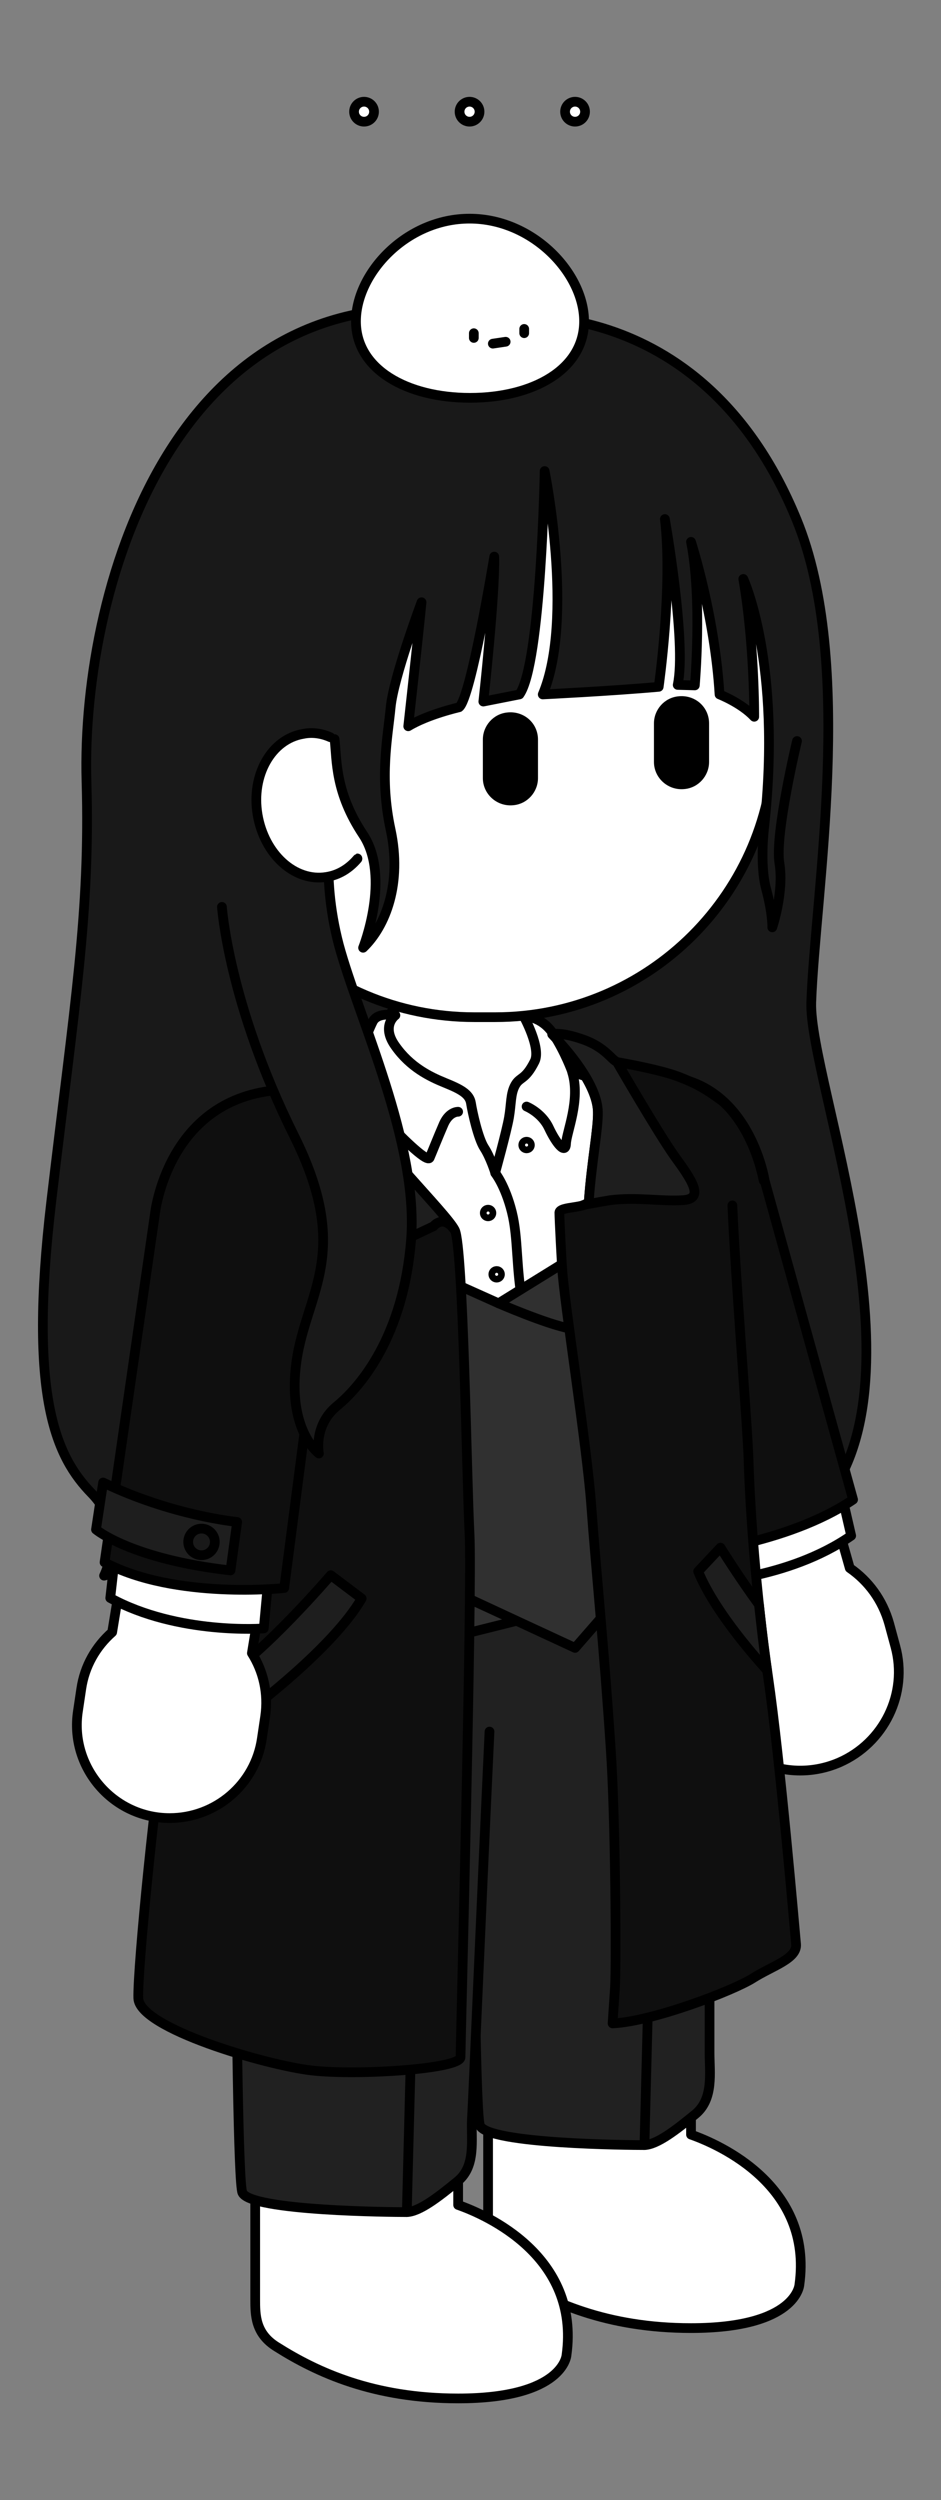 <?xml version="1.0" encoding="utf-8"?>
<!-- Generator: Adobe Illustrator 26.0.1, SVG Export Plug-In . SVG Version: 6.00 Build 0)  -->
<svg version="1.1" id="레이어_1" xmlns="http://www.w3.org/2000/svg" xmlns:xlink="http://www.w3.org/1999/xlink" x="0px"
	 y="0px" width="198px" height="526px" viewBox="0 0 198 526" style="enable-background:new 0 0 198 526;" xml:space="preserve">
<rect x="0" y="0" width="198" height="526" fill="#808080" stroke="none"/>
<style type="text/css">
	.st0{clip-path:url(#SVGID_00000005227650067548607310000008572093185326688140_);}
	.st1{fill:#191919;stroke:#000000;stroke-width:2.042;stroke-linecap:round;stroke-linejoin:round;stroke-miterlimit:10;}
	.st2{fill:#FFFFFF;stroke:#000000;stroke-width:2.042;stroke-linecap:round;stroke-linejoin:round;stroke-miterlimit:10;}
	.st3{fill:#0F0F0F;stroke:#000000;stroke-width:2.042;stroke-linecap:round;stroke-linejoin:round;stroke-miterlimit:10;}
	.st4{fill:#212121;stroke:#000000;stroke-width:2.042;stroke-linecap:round;stroke-linejoin:round;stroke-miterlimit:10;}
	.st5{fill:none;stroke:#000000;stroke-width:2.042;stroke-linecap:round;stroke-linejoin:round;stroke-miterlimit:10;}
	.st6{fill:#303030;stroke:#000000;stroke-width:2.042;stroke-linecap:round;stroke-linejoin:round;stroke-miterlimit:10;}
	.st7{fill:#1E1E1E;stroke:#000000;stroke-width:2.042;stroke-linecap:round;stroke-linejoin:round;stroke-miterlimit:10;}
	.st8{fill:#191919;}
	.st9{fill:#E0E0E0;stroke:#000000;stroke-width:2.042;stroke-linecap:round;stroke-linejoin:round;stroke-miterlimit:10;}
	.st10{clip-path:url(#SVGID_00000181060158586331394840000007998617816970230691_);}
	.st11{clip-path:url(#SVGID_00000073001866796186250520000017452902619790467474_);}
	.st12{fill:#F2EEE9;stroke:#000000;stroke-width:1.458;stroke-linecap:round;stroke-linejoin:round;stroke-miterlimit:10;}
	.st13{fill:#FFFFFF;stroke:#000000;stroke-width:1.458;stroke-linecap:round;stroke-linejoin:round;stroke-miterlimit:10;}
	.st14{fill:#DAD0C4;stroke:#000000;stroke-width:1.458;stroke-linecap:round;stroke-linejoin:round;stroke-miterlimit:10;}
	.st15{fill:#D0D0D0;stroke:#000000;stroke-width:1.458;stroke-linecap:round;stroke-linejoin:round;stroke-miterlimit:10;}
	.st16{fill:#E1E1E1;stroke:#212020;stroke-width:1.458;stroke-linecap:round;stroke-linejoin:round;stroke-miterlimit:10;}
	.st17{fill:#E1E1E1;stroke:#000000;stroke-width:1.458;stroke-linecap:round;stroke-linejoin:round;stroke-miterlimit:10;}
	.st18{fill:#65605C;stroke:#000000;stroke-width:1.458;stroke-linecap:round;stroke-linejoin:round;stroke-miterlimit:10;}
	.st19{fill:#4E4945;stroke:#000000;stroke-width:1.458;stroke-linecap:round;stroke-linejoin:round;stroke-miterlimit:10;}
	.st20{fill:#3E3936;stroke:#000000;stroke-width:1.458;stroke-linecap:round;stroke-linejoin:round;stroke-miterlimit:10;}
	.st21{fill:none;stroke:#000000;stroke-width:1.458;stroke-linecap:round;stroke-linejoin:round;stroke-miterlimit:10;}
	.st22{fill:#765338;stroke:#000000;stroke-width:1.458;stroke-linecap:round;stroke-linejoin:round;stroke-miterlimit:10;}
	.st23{fill:#212020;stroke:#000000;stroke-width:1.458;stroke-linecap:round;stroke-linejoin:round;stroke-miterlimit:10;}
	.st24{fill:none;}
	.st25{fill:#8B807E;stroke:#000000;stroke-width:1.458;stroke-linecap:round;stroke-linejoin:round;stroke-miterlimit:10;}
	.st26{fill:#514742;stroke:#000000;stroke-width:1.458;stroke-linecap:round;stroke-linejoin:round;stroke-miterlimit:10;}
	.st27{fill:#212020;}
	.st28{fill:url(#SVGID_00000110438971501878709530000017878101920818409653_);}
	.st29{fill:url(#SVGID_00000181799809213684048530000015960521719227249596_);}
	.st30{fill:#D8CEC2;stroke:#000000;stroke-width:0.833;stroke-linecap:round;stroke-linejoin:round;stroke-miterlimit:10;}
	.st31{fill:none;stroke:#000000;stroke-width:0.833;stroke-linecap:round;stroke-linejoin:round;stroke-miterlimit:10;}
	.st32{fill:#F1CF7C;stroke:#000000;stroke-width:0.833;stroke-linecap:round;stroke-linejoin:round;stroke-miterlimit:10;}
	.st33{fill:#FFFFFF;stroke:#000000;stroke-width:0.833;stroke-linecap:round;stroke-linejoin:round;stroke-miterlimit:10;}
	.st34{fill:#E9D3D8;stroke:#000000;stroke-width:1.458;stroke-linecap:round;stroke-linejoin:round;stroke-miterlimit:10;}
	.st35{fill:#F4EEDA;stroke:#000000;stroke-width:1.042;stroke-linecap:round;stroke-linejoin:round;stroke-miterlimit:10;}
	.st36{fill:#F3F1F0;stroke:#000000;stroke-width:1.042;stroke-linecap:round;stroke-linejoin:round;stroke-miterlimit:10;}
	.st37{fill:none;stroke:#000000;stroke-width:1.042;stroke-linecap:round;stroke-linejoin:round;stroke-miterlimit:10;}
	.st38{fill:#E9B9BF;stroke:#000000;stroke-width:1.042;stroke-linecap:round;stroke-linejoin:round;stroke-miterlimit:10;}
	.st39{fill:#FFFFFF;stroke:#000000;stroke-width:1.042;stroke-linecap:round;stroke-linejoin:round;stroke-miterlimit:10;}
	.st40{fill:#191919;stroke:#000000;stroke-width:1.042;stroke-linecap:round;stroke-linejoin:round;stroke-miterlimit:10;}
	.st41{fill:#E0E0E0;stroke:#000000;stroke-width:1.042;stroke-linecap:round;stroke-linejoin:round;stroke-miterlimit:10;}
	.st42{fill:#DA808F;stroke:#000000;stroke-width:1.042;stroke-linecap:round;stroke-linejoin:round;stroke-miterlimit:10;}
	.st43{fill:#E3A0B4;stroke:#000000;stroke-width:1.042;stroke-linecap:round;stroke-linejoin:round;stroke-miterlimit:10;}
	.st44{clip-path:url(#SVGID_00000006676710992036933790000003944855384691767952_);}
	.st45{fill:#F2EEE9;stroke:#000000;stroke-width:1.371;stroke-linecap:round;stroke-linejoin:round;stroke-miterlimit:10;}
	.st46{fill:#FFFFFF;stroke:#000000;stroke-width:1.371;stroke-linecap:round;stroke-linejoin:round;stroke-miterlimit:10;}
	.st47{fill:#DAD0C4;stroke:#000000;stroke-width:1.371;stroke-linecap:round;stroke-linejoin:round;stroke-miterlimit:10;}
	.st48{fill:#D0D0D0;stroke:#000000;stroke-width:1.371;stroke-linecap:round;stroke-linejoin:round;stroke-miterlimit:10;}
	.st49{fill:#7E808A;stroke:#000000;stroke-width:1.371;stroke-linecap:round;stroke-linejoin:round;stroke-miterlimit:10;}
	.st50{fill:#F1F1F1;stroke:#000000;stroke-width:1.371;stroke-linecap:round;stroke-linejoin:round;stroke-miterlimit:10;}
	.st51{fill:#514742;stroke:#000000;stroke-width:1.371;stroke-linecap:round;stroke-linejoin:round;stroke-miterlimit:10;}
	.st52{fill:#3F3D3D;stroke:#000000;stroke-width:1.371;stroke-linecap:round;stroke-linejoin:round;stroke-miterlimit:10;}
	.st53{fill:#E1E1E1;stroke:#212020;stroke-width:1.371;stroke-linecap:round;stroke-linejoin:round;stroke-miterlimit:10;}
	.st54{fill:#C1BAAD;stroke:#000000;stroke-width:1.371;stroke-linecap:round;stroke-linejoin:round;stroke-miterlimit:10;}
	.st55{fill:#92856A;stroke:#000000;stroke-width:1.371;stroke-linecap:round;stroke-linejoin:round;stroke-miterlimit:10;}
	.st56{fill:#A19582;stroke:#000000;stroke-width:1.371;stroke-linecap:round;stroke-linejoin:round;stroke-miterlimit:10;}
	.st57{fill:none;stroke:#000000;stroke-width:1.371;stroke-linecap:round;stroke-linejoin:round;stroke-miterlimit:10;}
	.st58{fill:#201916;stroke:#000000;stroke-width:1.371;stroke-linecap:round;stroke-linejoin:round;stroke-miterlimit:10;}
	.st59{fill:#B7B0AA;stroke:#000000;stroke-width:1.371;stroke-linecap:round;stroke-linejoin:round;stroke-miterlimit:10;}
	.st60{fill:#FFFFFF;stroke:#212020;stroke-width:1.371;stroke-linecap:round;stroke-linejoin:round;stroke-miterlimit:10;}
	.st61{fill:#9B9088;stroke:#000000;stroke-width:1.371;stroke-linecap:round;stroke-linejoin:round;stroke-miterlimit:10;}
	.st62{fill:#83796F;stroke:#000000;stroke-width:1.371;stroke-linecap:round;stroke-linejoin:round;stroke-miterlimit:10;}
	.st63{fill:#28150C;stroke:#000000;stroke-width:1.371;stroke-linecap:round;stroke-linejoin:round;stroke-miterlimit:10;}
	.st64{fill:#65605C;stroke:#000000;stroke-width:1.371;stroke-linecap:round;stroke-linejoin:round;stroke-miterlimit:10;}
	.st65{fill:#D9CAB1;stroke:#000000;stroke-width:1.371;stroke-linecap:round;stroke-linejoin:round;stroke-miterlimit:10;}
	.st66{fill:#787066;stroke:#000000;stroke-width:1.371;stroke-linecap:round;stroke-linejoin:round;stroke-miterlimit:10;}
	.st67{fill:#E0454B;stroke:#000000;stroke-width:1.371;stroke-linecap:round;stroke-linejoin:round;stroke-miterlimit:10;}
	.st68{fill:#6C9166;stroke:#000000;stroke-width:1.371;stroke-linecap:round;stroke-linejoin:round;stroke-miterlimit:10;}
	.st69{fill:none;stroke:#212020;stroke-width:1.371;stroke-linecap:round;stroke-linejoin:round;stroke-miterlimit:10;}
	.st70{fill:#FFFFFF;stroke:#000000;stroke-width:1.371;stroke-linecap:round;stroke-miterlimit:10;}
	.st71{fill:url(#SVGID_00000013910533027464581680000008530475697968265616_);}
	.st72{fill:url(#SVGID_00000179629885428795128760000011457481375791092624_);}
	.st73{fill:#D8CEC2;stroke:#000000;stroke-width:0.784;stroke-linecap:round;stroke-linejoin:round;stroke-miterlimit:10;}
	.st74{fill:none;stroke:#000000;stroke-width:0.784;stroke-linecap:round;stroke-linejoin:round;stroke-miterlimit:10;}
	.st75{fill:#F1CF7C;stroke:#000000;stroke-width:0.784;stroke-linecap:round;stroke-linejoin:round;stroke-miterlimit:10;}
	.st76{fill:#FFFFFF;stroke:#000000;stroke-width:0.784;stroke-linecap:round;stroke-linejoin:round;stroke-miterlimit:10;}
	.st77{opacity:0.7;}
	.st78{fill:none;stroke:#000000;stroke-width:2;stroke-linecap:round;stroke-linejoin:round;stroke-miterlimit:10;}
	.st79{fill:#212020;stroke:#000000;stroke-width:1.371;stroke-linecap:round;stroke-linejoin:round;stroke-miterlimit:10;}
	.st80{fill:#CBB398;stroke:#000000;stroke-width:1.458;stroke-linecap:round;stroke-linejoin:round;stroke-miterlimit:10;}
	.st81{fill:#E0CAB3;stroke:#000000;stroke-width:1.458;stroke-linecap:round;stroke-linejoin:round;stroke-miterlimit:10;}
	.st82{fill:#070707;stroke:#212020;stroke-width:0.833;stroke-linecap:round;stroke-linejoin:round;stroke-miterlimit:10;}
	.st83{fill:#201E1C;}
	.st84{fill:#E1E1E1;stroke:#212020;stroke-width:0.833;stroke-linecap:round;stroke-linejoin:round;stroke-miterlimit:10;}
	.st85{fill:#E1E1E1;stroke:#212020;stroke-width:3.125;stroke-linecap:round;stroke-linejoin:round;stroke-miterlimit:10;}
	.st86{fill:#201E1C;stroke:#000000;stroke-width:0.833;stroke-linecap:round;stroke-linejoin:round;stroke-miterlimit:10;}
	.st87{fill:none;stroke:#212020;stroke-width:0.833;stroke-linecap:round;stroke-linejoin:round;stroke-miterlimit:10;}
	
		.st88{fill:url(#SVGID_00000043436034479313677960000009671700966753211825_);stroke:#000000;stroke-width:0.225;stroke-miterlimit:10;}
	.st89{fill:#FFD400;stroke:#000000;stroke-width:2;stroke-linecap:round;stroke-linejoin:round;stroke-miterlimit:10;}
	.st90{fill:#FFFBE9;}
	.st91{fill:#F4AE00;}
	.st92{opacity:0.3;}
	.st93{opacity:0.1;}
	.st94{opacity:0.2;}
	.st95{fill:#272C56;stroke:#000000;stroke-width:2.5;stroke-linecap:round;stroke-linejoin:round;stroke-miterlimit:10;}
	.st96{fill:#F4EFE9;stroke:#000000;stroke-width:2.5;stroke-linecap:round;stroke-linejoin:round;stroke-miterlimit:10;}
	.st97{fill:none;stroke:#000000;stroke-width:2.5;stroke-linecap:round;stroke-linejoin:round;stroke-miterlimit:10;}
	.st98{fill:#FFFFFF;stroke:#000000;stroke-width:2.5;stroke-linecap:round;stroke-linejoin:round;stroke-miterlimit:10;}
	.st99{fill:#FFFFFF;stroke:#000000;stroke-width:1.5;stroke-linecap:round;stroke-linejoin:round;stroke-miterlimit:10;}
	.st100{fill:#525C7F;stroke:#000000;stroke-width:2.5;stroke-linecap:round;stroke-linejoin:round;stroke-miterlimit:10;}
	.st101{fill:#FFD900;stroke:#000000;stroke-width:1.306;stroke-linecap:round;stroke-linejoin:round;stroke-miterlimit:10;}
	.st102{fill:#F7C700;stroke:#000000;stroke-width:1.306;stroke-linecap:round;stroke-linejoin:round;stroke-miterlimit:10;}
	.st103{stroke:#000000;stroke-width:4.364;stroke-miterlimit:10;}
	
		.st104{clip-path:url(#SVGID_00000057115633328566297630000017209888245334535851_);fill:#629A5C;stroke:#000000;stroke-miterlimit:10;}
	.st105{clip-path:url(#SVGID_00000057115633328566297630000017209888245334535851_);}
	.st106{fill:#A58867;stroke:#000000;stroke-width:0.7;stroke-miterlimit:10;}
	.st107{fill:#C3A480;stroke:#000000;stroke-width:0.7;stroke-miterlimit:10;}
	.st108{fill:#FFFFFF;stroke:#000000;stroke-width:0.7;stroke-linecap:round;stroke-linejoin:round;stroke-miterlimit:10;}
	.st109{fill:#6E8E64;stroke:#000000;stroke-width:0.7;stroke-linecap:round;stroke-linejoin:round;stroke-miterlimit:10;}
	.st110{fill:#253439;stroke:#000000;stroke-width:0.7;stroke-linecap:round;stroke-linejoin:round;stroke-miterlimit:10;}
	.st111{fill:#5D6C6D;stroke:#000000;stroke-width:0.7;stroke-linecap:round;stroke-linejoin:round;stroke-miterlimit:10;}
	.st112{fill:#A58867;stroke:#000000;stroke-width:0.7;stroke-linecap:round;stroke-linejoin:round;stroke-miterlimit:10;}
	.st113{fill:#D0D0D0;stroke:#000000;stroke-width:0.7;stroke-linecap:round;stroke-linejoin:round;stroke-miterlimit:10;}
	.st114{fill:none;stroke:#000000;stroke-width:0.7;stroke-linecap:round;stroke-linejoin:round;stroke-miterlimit:10;}
	.st115{fill:#191919;stroke:#000000;stroke-width:0.7;stroke-linecap:round;stroke-linejoin:round;stroke-miterlimit:10;}
	.st116{fill:#E1E1E1;stroke:#000000;stroke-width:0.7;stroke-linecap:round;stroke-linejoin:round;stroke-miterlimit:10;}
	.st117{fill:none;stroke:#000000;stroke-width:1.5;stroke-linecap:round;stroke-linejoin:round;stroke-miterlimit:10;}
	.st118{fill:none;stroke:#000000;stroke-miterlimit:10;}
	
		.st119{clip-path:url(#SVGID_00000176724583616036917460000008724130464611363755_);fill:#EC7F99;stroke:#000000;stroke-miterlimit:10;}
	.st120{clip-path:url(#SVGID_00000176724583616036917460000008724130464611363755_);}
	.st121{fill:#231E1C;stroke:#000000;stroke-width:0.7;stroke-linecap:round;stroke-linejoin:round;stroke-miterlimit:10;}
	.st122{fill:#E0E0E0;stroke:#000000;stroke-width:0.7;stroke-linecap:round;stroke-linejoin:round;stroke-miterlimit:10;}
	.st123{fill:#4D4D4D;stroke:#000000;stroke-width:0.647;stroke-linecap:round;stroke-linejoin:round;stroke-miterlimit:10;}
	.st124{fill:#111111;stroke:#000000;stroke-width:0.7;stroke-linecap:round;stroke-linejoin:round;stroke-miterlimit:10;}
	.st125{fill:#1E1E1E;stroke:#000000;stroke-width:0.709;stroke-linecap:round;stroke-linejoin:round;stroke-miterlimit:10;}
	.st126{fill:#FFFFFF;stroke:#000000;stroke-width:0.669;stroke-linecap:round;stroke-linejoin:round;stroke-miterlimit:10;}
	.st127{fill:#7EA085;stroke:#000000;stroke-width:0.7;stroke-linecap:round;stroke-linejoin:round;stroke-miterlimit:10;}
	.st128{fill:#4D4D4D;stroke:#000000;stroke-width:0.7;stroke-linecap:round;stroke-linejoin:round;stroke-miterlimit:10;}
	.st129{fill:#FFFFFF;}
	.st130{fill:none;stroke:#000000;stroke-width:0.25;stroke-linecap:round;stroke-linejoin:round;}
	.st131{fill:none;stroke:#000000;stroke-width:0.25;stroke-linecap:round;stroke-linejoin:round;stroke-dasharray:0.513,0.41;}
	.st132{fill:none;stroke:#000000;stroke-width:0.25;stroke-linecap:round;stroke-linejoin:round;stroke-dasharray:0.509,0.407;}
	.st133{fill:#FF0000;stroke:#000000;stroke-width:0.7;stroke-linecap:round;stroke-linejoin:round;stroke-miterlimit:10;}
	.st134{fill:#FFC2C1;}
	.st135{fill:#E0E0E0;stroke:#212020;stroke-width:1.1;stroke-linecap:round;stroke-linejoin:round;stroke-miterlimit:10;}
	.st136{fill:#FFFFFF;stroke:#000000;stroke-width:0.663;stroke-linecap:round;stroke-linejoin:round;stroke-miterlimit:10;}
	.st137{fill:#1A1A1A;stroke:#000000;stroke-width:0.7;stroke-linecap:round;stroke-linejoin:round;stroke-miterlimit:10;}
	
		.st138{clip-path:url(#SVGID_00000107574736461648136460000017143825394201319053_);fill:#FFFFFF;stroke:#000000;stroke-miterlimit:10;}
	
		.st139{clip-path:url(#SVGID_00000107574736461648136460000017143825394201319053_);fill:#8080AC;stroke:#000000;stroke-miterlimit:10;}
	.st140{clip-path:url(#SVGID_00000107574736461648136460000017143825394201319053_);}
	.st141{fill:#35271A;stroke:#000000;stroke-width:0.7;stroke-linecap:round;stroke-linejoin:round;stroke-miterlimit:10;}
	.st142{fill:#6AAFE4;stroke:#000000;stroke-width:0.7;stroke-linecap:round;stroke-linejoin:round;stroke-miterlimit:10;}
	.st143{fill:#E5D4CD;stroke:#000000;stroke-width:0.7;stroke-linecap:round;stroke-linejoin:round;stroke-miterlimit:10;}
	.st144{clip-path:url(#SVGID_00000058554229846167748810000007274110408578844557_);}
	.st145{fill:none;stroke:#FFFFFF;stroke-width:0.1;stroke-miterlimit:10;}
	.st146{fill:#141414;stroke:#000000;stroke-width:0.7;stroke-linecap:round;stroke-linejoin:round;stroke-miterlimit:10;}
	.st147{fill:#2B2B2B;stroke:#000000;stroke-width:0.7;stroke-linecap:round;stroke-linejoin:round;stroke-miterlimit:10;}
	
		.st148{clip-path:url(#SVGID_00000020392135623548762040000017807336049602577587_);fill:#EDECC2;stroke:#000000;stroke-miterlimit:10;}
	.st149{clip-path:url(#SVGID_00000020392135623548762040000017807336049602577587_);}
	.st150{fill:#B58861;stroke:#000000;stroke-width:0.7;stroke-linecap:round;stroke-linejoin:round;stroke-miterlimit:10;}
	.st151{fill:#FFF5ED;stroke:#000000;stroke-width:0.7;stroke-linecap:round;stroke-linejoin:round;stroke-miterlimit:10;}
	
		.st152{fill:url(#SVGID_00000059992216609362849400000008376747620242776734_);stroke:#000000;stroke-width:0.7;stroke-linecap:round;stroke-linejoin:round;stroke-miterlimit:10;}
	.st153{fill:#390000;stroke:#000000;stroke-width:0.7;stroke-linecap:round;stroke-linejoin:round;stroke-miterlimit:10;}
	.st154{fill:#FF9000;}
	.st155{fill:#FFAED8;stroke:#000000;stroke-width:0.7;stroke-linecap:round;stroke-linejoin:round;stroke-miterlimit:10;}
	.st156{fill:#FF7CC7;stroke:#000000;stroke-width:0.7;stroke-linecap:round;stroke-linejoin:round;stroke-miterlimit:10;}
	
		.st157{clip-path:url(#SVGID_00000103231331795615249800000018325713610760274826_);fill:#619B41;stroke:#000000;stroke-miterlimit:10;}
	.st158{clip-path:url(#SVGID_00000103231331795615249800000018325713610760274826_);}
	.st159{fill:#B58861;stroke:#000000;stroke-width:0.813;stroke-linecap:round;stroke-linejoin:round;stroke-miterlimit:10;}
	.st160{fill:#FFFFFF;stroke:#000000;stroke-width:0.813;stroke-linecap:round;stroke-linejoin:round;stroke-miterlimit:10;}
	.st161{fill:#F4F2F1;stroke:#000000;stroke-width:0.813;stroke-linecap:round;stroke-linejoin:round;stroke-miterlimit:10;}
	.st162{fill:#66B85F;stroke:#000000;stroke-width:0.813;stroke-linecap:round;stroke-linejoin:round;stroke-miterlimit:10;}
	.st163{fill:none;stroke:#000000;stroke-width:0.813;stroke-linecap:round;stroke-linejoin:round;stroke-miterlimit:10;}
	.st164{fill:#69B1E6;stroke:#000000;stroke-width:0.813;stroke-linecap:round;stroke-linejoin:round;stroke-miterlimit:10;}
	.st165{fill:#FFE24A;stroke:#000000;stroke-width:0.813;stroke-linecap:round;stroke-linejoin:round;stroke-miterlimit:10;}
	.st166{fill:#CBA200;stroke:#000000;stroke-width:0.813;stroke-linecap:round;stroke-linejoin:round;stroke-miterlimit:10;}
	.st167{fill:#C6E6ED;stroke:#000000;stroke-width:0.813;stroke-linecap:round;stroke-linejoin:round;stroke-miterlimit:10;}
	.st168{fill:#35271A;stroke:#000000;stroke-width:0.813;stroke-linecap:round;stroke-linejoin:round;stroke-miterlimit:10;}
	
		.st169{clip-path:url(#SVGID_00000013183667340377110260000000827638108827976619_);fill:#438EB4;stroke:#000000;stroke-miterlimit:10;}
	.st170{clip-path:url(#SVGID_00000013183667340377110260000000827638108827976619_);}
	.st171{fill:#C6E6ED;stroke:#000000;stroke-width:0.828;stroke-linecap:round;stroke-linejoin:round;stroke-miterlimit:10;}
	.st172{fill:#FFFFFF;stroke:#000000;stroke-width:0.828;stroke-linecap:round;stroke-linejoin:round;stroke-miterlimit:10;}
	.st173{fill:#1E1E1E;stroke:#000000;stroke-width:0.838;stroke-linecap:round;stroke-linejoin:round;stroke-miterlimit:10;}
	.st174{fill:#1E1E1E;stroke:#000000;stroke-width:0.848;stroke-linecap:round;stroke-linejoin:round;stroke-miterlimit:10;}
	.st175{fill:none;stroke:#000000;stroke-width:0.828;stroke-linecap:round;stroke-linejoin:round;stroke-miterlimit:10;}
	.st176{fill:#212020;stroke:#000000;stroke-width:0.828;stroke-linecap:round;stroke-linejoin:round;stroke-miterlimit:10;}
	.st177{fill:#B1B1B1;stroke:#000000;stroke-width:0.591;stroke-linecap:round;stroke-linejoin:round;stroke-miterlimit:10;}
	.st178{fill:#FFFFFF;stroke:#000000;stroke-width:0.593;stroke-linecap:round;stroke-linejoin:round;stroke-miterlimit:10;}
	.st179{fill:#B1B1B1;stroke:#000000;stroke-width:0.451;stroke-linecap:round;stroke-linejoin:round;stroke-miterlimit:10;}
	.st180{fill:#FFFFFF;stroke:#000000;stroke-width:0.451;stroke-linecap:round;stroke-linejoin:round;stroke-miterlimit:10;}
	
		.st181{clip-path:url(#SVGID_00000134941055759471350650000018242627142570688436_);fill:#363438;stroke:#000000;stroke-miterlimit:10;}
	.st182{clip-path:url(#SVGID_00000134941055759471350650000018242627142570688436_);}
	.st183{fill:#FFFFFF;stroke:#000000;stroke-width:0.853;stroke-linecap:round;stroke-linejoin:round;stroke-miterlimit:10;}
	.st184{fill:#1E1E1E;stroke:#000000;stroke-width:0.853;stroke-linecap:round;stroke-linejoin:round;stroke-miterlimit:10;}
	.st185{fill:#333333;stroke:#000000;stroke-width:0.853;stroke-linecap:round;stroke-linejoin:round;stroke-miterlimit:10;}
	.st186{fill:#0F0F0F;stroke:#000000;stroke-width:0.853;stroke-linecap:round;stroke-linejoin:round;stroke-miterlimit:10;}
	.st187{fill:#212020;stroke:#000000;stroke-width:0.853;stroke-linecap:round;stroke-linejoin:round;stroke-miterlimit:10;}
	.st188{fill:#D5B285;stroke:#000000;stroke-width:0.853;stroke-linecap:round;stroke-linejoin:round;stroke-miterlimit:10;}
	.st189{fill:#4B3321;stroke:#000000;stroke-width:0.853;stroke-linecap:round;stroke-linejoin:round;stroke-miterlimit:10;}
	.st190{fill:#D5B285;}
	
		.st191{opacity:0.6;fill:#FFFFFF;stroke:#000000;stroke-width:0.853;stroke-linecap:round;stroke-linejoin:round;stroke-miterlimit:10;}
	.st192{fill:none;stroke:#000000;stroke-width:0.853;stroke-linecap:round;stroke-linejoin:round;stroke-miterlimit:10;}
	
		.st193{clip-path:url(#SVGID_00000082362477128581889970000015636451121988238270_);fill:#FBD10B;stroke:#000000;stroke-miterlimit:10;}
	.st194{clip-path:url(#SVGID_00000082362477128581889970000015636451121988238270_);}
	.st195{fill:#0C0C0C;stroke:#000000;stroke-width:0.86;stroke-linecap:round;stroke-linejoin:round;stroke-miterlimit:10;}
	.st196{fill:#FFFFFF;stroke:#000000;stroke-width:0.86;stroke-linecap:round;stroke-linejoin:round;stroke-miterlimit:10;}
	.st197{stroke:#000000;stroke-width:0.86;stroke-linecap:round;stroke-linejoin:round;stroke-miterlimit:10;}
	.st198{fill:#686059;stroke:#000000;stroke-width:0.86;stroke-linecap:round;stroke-linejoin:round;stroke-miterlimit:10;}
	.st199{fill:#241E20;}
	.st200{fill:#E0E0E0;stroke:#000000;stroke-width:0.86;stroke-linecap:round;stroke-linejoin:round;stroke-miterlimit:10;}
	
		.st201{clip-path:url(#SVGID_00000161601909644541516020000017254249095071126680_);fill:#FBEEF4;stroke:#000000;stroke-miterlimit:10;}
	.st202{clip-path:url(#SVGID_00000161601909644541516020000017254249095071126680_);}
	.st203{fill:#FFFFFF;stroke:#000000;stroke-width:0.797;stroke-linecap:round;stroke-linejoin:round;stroke-miterlimit:10;}
	.st204{fill:#FFC2E0;stroke:#000000;stroke-width:0.797;stroke-linecap:round;stroke-linejoin:round;stroke-miterlimit:10;}
	.st205{fill:#515151;stroke:#000000;stroke-width:0.797;stroke-linecap:round;stroke-linejoin:round;stroke-miterlimit:10;}
	.st206{fill:#B0B0B0;stroke:#000000;stroke-width:0.797;stroke-linecap:round;stroke-linejoin:round;stroke-miterlimit:10;}
	.st207{fill:#9E9E9E;stroke:#000000;stroke-width:0.797;stroke-linecap:round;stroke-linejoin:round;stroke-miterlimit:10;}
	.st208{fill:#231E1C;stroke:#000000;stroke-width:0.797;stroke-linecap:round;stroke-linejoin:round;stroke-miterlimit:10;}
	.st209{fill:#E0E0E0;stroke:#000000;stroke-width:0.797;stroke-linecap:round;stroke-linejoin:round;stroke-miterlimit:10;}
	.st210{fill:#FFD400;}
	.st211{fill:#FFFFFF;stroke:#000000;stroke-miterlimit:10;}
	.st212{fill:#0F0F0F;stroke:#000000;stroke-width:0.7;stroke-linecap:round;stroke-linejoin:round;stroke-miterlimit:10;}
	.st213{fill:#1E1E1E;stroke:#000000;stroke-width:0.7;stroke-linecap:round;stroke-linejoin:round;stroke-miterlimit:10;}
	.st214{fill:#DEDEDE;stroke:#000000;stroke-width:0.7;stroke-linecap:round;stroke-linejoin:round;stroke-miterlimit:10;}
	.st215{fill:#423223;stroke:#000000;stroke-width:2.5;stroke-linecap:round;stroke-linejoin:round;stroke-miterlimit:10;}
	.st216{fill:#85423A;stroke:#000000;stroke-width:2.5;stroke-miterlimit:10;}
	.st217{fill:#7F3833;stroke:#000000;stroke-width:2.5;stroke-miterlimit:10;}
	.st218{fill:#E04D4D;stroke:#000000;stroke-width:2.5;stroke-linecap:round;stroke-linejoin:round;stroke-miterlimit:10;}
	.st219{fill:#C4C4C4;stroke:#000000;stroke-width:2.5;stroke-linecap:round;stroke-linejoin:round;stroke-miterlimit:10;}
	.st220{fill:#D8D8D8;stroke:#000000;stroke-width:2.5;stroke-linecap:round;stroke-linejoin:round;stroke-miterlimit:10;}
	.st221{fill:#A3A3A3;stroke:#000000;stroke-width:2.5;stroke-linecap:round;stroke-linejoin:round;stroke-miterlimit:10;}
	.st222{fill:#BAB9B9;stroke:#000000;stroke-width:2.5;stroke-linecap:round;stroke-linejoin:round;stroke-miterlimit:10;}
	.st223{fill:#C6C2C2;stroke:#000000;stroke-width:2.5;stroke-linecap:round;stroke-linejoin:round;stroke-miterlimit:10;}
	
		.st224{clip-path:url(#SVGID_00000031182119691309587350000000781479586575802035_);fill:#F5EBC0;stroke:#000000;stroke-miterlimit:10;}
	.st225{clip-path:url(#SVGID_00000031182119691309587350000000781479586575802035_);}
	.st226{fill:#24281D;stroke:#000000;stroke-width:0.7;stroke-linecap:round;stroke-linejoin:round;stroke-miterlimit:10;}
	.st227{fill:#F9E7C6;stroke:#000000;stroke-width:0.7;stroke-linecap:round;stroke-linejoin:round;stroke-miterlimit:10;}
	.st228{fill:#64A3BE;stroke:#000000;stroke-width:0.7;stroke-linecap:round;stroke-linejoin:round;stroke-miterlimit:10;}
	.st229{fill:#FF6737;stroke:#000000;stroke-width:0.7;stroke-linecap:round;stroke-linejoin:round;stroke-miterlimit:10;}
	.st230{fill:#5B3C29;stroke:#000000;stroke-width:0.7;stroke-linecap:round;stroke-linejoin:round;stroke-miterlimit:10;}
	.st231{fill:#C3A480;stroke:#000000;stroke-width:0.7;stroke-linecap:round;stroke-linejoin:round;stroke-miterlimit:10;}
	.st232{fill:#50945C;stroke:#000000;stroke-width:0.7;stroke-linecap:round;stroke-linejoin:round;stroke-miterlimit:10;}
	.st233{fill:#7E6254;stroke:#000000;stroke-width:0.7;stroke-linecap:round;stroke-linejoin:round;stroke-miterlimit:10;}
	.st234{fill:#EBC195;stroke:#000000;stroke-width:0.7;stroke-linecap:round;stroke-linejoin:round;stroke-miterlimit:10;}
	.st235{stroke:#000000;stroke-width:0.7;stroke-linecap:round;stroke-linejoin:round;stroke-miterlimit:10;}
	.st236{fill:none;stroke:#000000;stroke-width:0.7;stroke-linecap:round;stroke-linejoin:round;}
	.st237{fill:none;stroke:#000000;stroke-width:0.7;stroke-linecap:round;stroke-linejoin:round;stroke-dasharray:0.507,2.03;}
	
		.st238{clip-path:url(#SVGID_00000181773065666760464200000003609978994971502491_);fill:#EFE2C2;stroke:#000000;stroke-miterlimit:10;}
	.st239{clip-path:url(#SVGID_00000181773065666760464200000003609978994971502491_);}
	.st240{fill:#F4F2F1;stroke:#000000;stroke-width:0.7;stroke-linecap:round;stroke-linejoin:round;stroke-miterlimit:10;}
	.st241{fill:#FFDB91;stroke:#000000;stroke-width:0.7;stroke-linecap:round;stroke-linejoin:round;stroke-miterlimit:10;}
	.st242{fill:#666666;stroke:#000000;stroke-width:0.7;stroke-linecap:round;stroke-linejoin:round;stroke-miterlimit:10;}
	
		.st243{clip-path:url(#SVGID_00000103978727949886060430000011453140601331900805_);fill:#64675C;stroke:#000000;stroke-miterlimit:10;}
	.st244{clip-path:url(#SVGID_00000103978727949886060430000011453140601331900805_);}
	.st245{fill:#2D2D2D;stroke:#000000;stroke-width:0.7;stroke-linecap:round;stroke-linejoin:round;stroke-miterlimit:10;}
	.st246{fill:#C8C9C9;stroke:#000000;stroke-width:0.7;stroke-linecap:round;stroke-linejoin:round;stroke-miterlimit:10;}
	.st247{fill:#D8B48E;stroke:#000000;stroke-width:0.7;stroke-linecap:round;stroke-linejoin:round;stroke-miterlimit:10;}
	.st248{fill:#FFE467;stroke:#000000;stroke-width:0.7;stroke-linecap:round;stroke-linejoin:round;stroke-miterlimit:10;}
	.st249{fill:#A00203;stroke:#000000;stroke-width:0.7;stroke-linecap:round;stroke-linejoin:round;stroke-miterlimit:10;}
	.st250{fill:#DA1004;stroke:#000000;stroke-width:0.7;stroke-linecap:round;stroke-linejoin:round;stroke-miterlimit:10;}
	.st251{fill:#492208;stroke:#000000;stroke-width:0.7;stroke-linecap:round;stroke-linejoin:round;stroke-miterlimit:10;}
	.st252{fill:#E7C53F;stroke:#000000;stroke-width:0.7;stroke-linecap:round;stroke-linejoin:round;stroke-miterlimit:10;}
	.st253{fill:#6B6B6B;stroke:#000000;stroke-width:0.7;stroke-linecap:round;stroke-linejoin:round;stroke-miterlimit:10;}
	.st254{fill:#989898;stroke:#000000;stroke-width:0.7;stroke-linecap:round;stroke-linejoin:round;stroke-miterlimit:10;}
	.st255{opacity:0.6;}
	.st256{opacity:0.5;}
	.st257{opacity:0.8;}
	.st258{opacity:0.4;}
	.st259{opacity:0.5;fill:#FFFFFF;}
	.st260{opacity:0.4;fill:#FFFFFF;}
	.st261{opacity:0.2;fill:#FFFFFF;}
	.st262{opacity:0.1;fill:#FFFFFF;}
	.st263{opacity:0.7;fill:#FFFFFF;}
	.st264{fill:#D88812;stroke:#000000;stroke-width:2;stroke-linecap:round;stroke-linejoin:round;stroke-miterlimit:10;}
	.st265{stroke:#000000;stroke-width:1.2;stroke-miterlimit:10;}
	.st266{stroke:#000000;stroke-width:0.738;stroke-miterlimit:10;}
	.st267{fill:#F7C700;stroke:#000000;stroke-width:1.102;stroke-linecap:round;stroke-linejoin:round;stroke-miterlimit:10;}
	.st268{fill:#FFD900;stroke:#000000;stroke-width:1.102;stroke-linecap:round;stroke-linejoin:round;stroke-miterlimit:10;}
	.st269{fill:#453121;stroke:#000000;stroke-width:3.027;stroke-linecap:round;stroke-linejoin:round;stroke-miterlimit:10;}
	.st270{fill:#FFFFFF;stroke:#000000;stroke-width:3.027;stroke-linecap:round;stroke-linejoin:round;stroke-miterlimit:10;}
	.st271{fill:#262C59;stroke:#000000;stroke-width:3.027;stroke-linecap:round;stroke-linejoin:round;stroke-miterlimit:10;}
	.st272{fill:none;stroke:#000000;stroke-width:3.027;stroke-linecap:round;stroke-linejoin:round;stroke-miterlimit:10;}
	.st273{fill:#C1051B;}
	.st274{fill:#FAEFD3;stroke:#000000;stroke-width:3.027;stroke-linecap:round;stroke-linejoin:round;stroke-miterlimit:10;}
	.st275{fill:#E1E1E1;stroke:#000000;stroke-width:3.027;stroke-linecap:round;stroke-linejoin:round;stroke-miterlimit:10;}
	.st276{fill:#00573B;}
	.st277{fill:#161616;stroke:#000000;stroke-width:3.027;stroke-linecap:round;stroke-linejoin:round;stroke-miterlimit:10;}
	.st278{clip-path:url(#SVGID_00000029013818000588556510000014236647872275712434_);}
	.st279{fill:#FDFDFD;}
	.st280{fill:#FCFCFC;}
	.st281{fill:#010101;}
	.st282{fill:#FBFBFB;}
	.st283{fill:#FAFAFA;}
	.st284{fill:#F9F9F9;}
	.st285{fill:#F7F7F7;}
	.st286{fill:#F8F8F8;}
	.st287{fill:#F1F1F1;}
	.st288{fill:#F6F6F6;}
	.st289{fill:#ECECEC;}
	.st290{fill:#F4F4F4;}
	.st291{fill:#EEEEEE;}
	.st292{fill:#0C0C0C;}
	.st293{fill:#404040;}
	.st294{fill:#ACACAC;}
	.st295{fill:#F5F5F5;}
	.st296{fill:#F2F2F2;}
	.st297{fill:#EFEFEF;}
	.st298{fill:#EDEDED;}
	.st299{fill:#F3F3F3;}
	.st300{fill:#F0F0F0;}
	.st301{fill:#EBEBEB;}
	.st302{fill:#E7E7E7;}
	.st303{fill:#E4E4E4;}
	.st304{fill:#D2D2D2;}
	.st305{fill:#282828;}
	.st306{fill:#F3F3F3;stroke:#000000;stroke-width:3.027;stroke-linecap:round;stroke-linejoin:round;stroke-miterlimit:10;}
	.st307{fill:#F4EEE7;stroke:#000000;stroke-width:3.027;stroke-linecap:round;stroke-linejoin:round;stroke-miterlimit:10;}
	
		.st308{fill:url(#SVGID_00000013882530652694742150000002587529007096114362_);stroke:#000000;stroke-width:0.225;stroke-miterlimit:10;}
	.st309{fill:#B9D0B1;stroke:#000000;stroke-width:2;stroke-miterlimit:10;}
	.st310{fill:#9CB792;}
	.st311{fill:#E43121;stroke:#000000;stroke-width:2;stroke-linecap:round;stroke-linejoin:round;stroke-miterlimit:10;}
	.st312{fill:#FB7121;}
	.st313{fill:#FBC300;}
	.st314{fill:#453121;stroke:#000000;stroke-width:2;stroke-linecap:round;stroke-linejoin:round;stroke-miterlimit:10;}
	.st315{fill:#FFFFFF;stroke:#000000;stroke-width:2;stroke-linecap:round;stroke-linejoin:round;stroke-miterlimit:10;}
	.st316{fill:#191919;stroke:#000000;stroke-width:2;stroke-linecap:round;stroke-linejoin:round;stroke-miterlimit:10;}
	.st317{fill:#FFFBE9;stroke:#000000;stroke-width:2;stroke-linecap:round;stroke-linejoin:round;stroke-miterlimit:10;}
	.st318{fill:#2F0F6D;stroke:#000000;stroke-width:2;stroke-linecap:round;stroke-linejoin:round;stroke-miterlimit:10;}
	.st319{fill:#FFFFFF;stroke:#212020;stroke-width:2;stroke-linecap:round;stroke-linejoin:round;stroke-miterlimit:10;}
	.st320{opacity:0.1;stroke:#000000;stroke-width:2;stroke-linecap:round;stroke-linejoin:round;stroke-miterlimit:10;}
	.st321{fill:#8C6239;stroke:#000000;stroke-width:2;stroke-linecap:round;stroke-linejoin:round;stroke-miterlimit:10;}
	.st322{opacity:0.2;stroke:#000000;stroke-width:2;stroke-linecap:round;stroke-linejoin:round;stroke-miterlimit:10;}
	.st323{fill:#999999;stroke:#000000;stroke-width:2;stroke-linecap:round;stroke-linejoin:round;stroke-miterlimit:10;}
	.st324{fill:#BCBCBC;}
	
		.st325{clip-path:url(#SVGID_00000025413899859340849820000016688575585688803225_);fill:url(#SVGID_00000152245678288263877280000000565189429681975997_);stroke:#000000;stroke-width:0.225;stroke-miterlimit:10;}
	
		.st326{clip-path:url(#SVGID_00000025413899859340849820000016688575585688803225_);fill:#B9D0B1;stroke:#000000;stroke-width:2;stroke-miterlimit:10;}
	.st327{clip-path:url(#SVGID_00000025413899859340849820000016688575585688803225_);fill:#9CB792;}
	.st328{clip-path:url(#SVGID_00000025413899859340849820000016688575585688803225_);fill:none;}
	
		.st329{clip-path:url(#SVGID_00000025413899859340849820000016688575585688803225_);fill:none;stroke:#000000;stroke-width:2;stroke-linecap:round;stroke-linejoin:round;stroke-miterlimit:10;}
	
		.st330{clip-path:url(#SVGID_00000025413899859340849820000016688575585688803225_);fill:#FFFFFF;stroke:#000000;stroke-width:1.5;stroke-linecap:round;stroke-linejoin:round;stroke-miterlimit:10;}
	
		.st331{clip-path:url(#SVGID_00000025413899859340849820000016688575585688803225_);fill:#F2F2F2;stroke:#000000;stroke-width:2;stroke-miterlimit:10;}
	
		.st332{clip-path:url(#SVGID_00000025413899859340849820000016688575585688803225_);fill:#CCCCCC;stroke:#000000;stroke-width:2;stroke-miterlimit:10;}
	.st333{clip-path:url(#SVGID_00000025413899859340849820000016688575585688803225_);}
	.st334{fill:#EFC803;stroke:#000000;stroke-width:2;stroke-linecap:round;stroke-linejoin:round;stroke-miterlimit:10;}
	
		.st335{clip-path:url(#SVGID_00000025413899859340849820000016688575585688803225_);fill:#FFFFFF;stroke:#000000;stroke-width:2;stroke-linecap:round;stroke-linejoin:round;stroke-miterlimit:10;}
	
		.st336{clip-path:url(#SVGID_00000025413899859340849820000016688575585688803225_);fill:#FAEFD3;stroke:#000000;stroke-width:2;stroke-linecap:round;stroke-linejoin:round;stroke-miterlimit:10;}
	
		.st337{clip-path:url(#SVGID_00000025413899859340849820000016688575585688803225_);fill:#EFC803;stroke:#000000;stroke-width:2;stroke-linecap:round;stroke-linejoin:round;stroke-miterlimit:10;}
	
		.st338{clip-path:url(#SVGID_00000025413899859340849820000016688575585688803225_);fill:#453121;stroke:#000000;stroke-width:2;stroke-linecap:round;stroke-linejoin:round;stroke-miterlimit:10;}
	.st339{fill:#262C59;stroke:#000000;stroke-width:2;stroke-linecap:round;stroke-linejoin:round;stroke-miterlimit:10;}
	
		.st340{clip-path:url(#SVGID_00000025413899859340849820000016688575585688803225_);fill:#262C59;stroke:#000000;stroke-width:2;stroke-linecap:round;stroke-linejoin:round;stroke-miterlimit:10;}
	.st341{fill:#E1E1E1;stroke:#000000;stroke-width:2;stroke-linecap:round;stroke-linejoin:round;stroke-miterlimit:10;}
	
		.st342{clip-path:url(#SVGID_00000025413899859340849820000016688575585688803225_);fill:#932222;stroke:#000000;stroke-width:2;stroke-linecap:round;stroke-linejoin:round;stroke-miterlimit:10;}
	
		.st343{clip-path:url(#SVGID_00000025413899859340849820000016688575585688803225_);fill:#CE3A3A;stroke:#000000;stroke-width:2;stroke-linecap:round;stroke-linejoin:round;stroke-miterlimit:10;}
	
		.st344{clip-path:url(#SVGID_00000025413899859340849820000016688575585688803225_);fill:url(#SVGID_00000012450043501861180680000005845562625556154270_);}
	
		.st345{clip-path:url(#SVGID_00000025413899859340849820000016688575585688803225_);fill:#F9E7C6;stroke:#000000;stroke-width:2.042;stroke-linecap:round;stroke-linejoin:round;stroke-miterlimit:10;}
	
		.st346{clip-path:url(#SVGID_00000025413899859340849820000016688575585688803225_);fill:#FFFFFF;stroke:#000000;stroke-width:2.042;stroke-linecap:round;stroke-linejoin:round;stroke-miterlimit:10;}
	
		.st347{clip-path:url(#SVGID_00000025413899859340849820000016688575585688803225_);fill:#E1E1E1;stroke:#000000;stroke-width:2.042;stroke-linecap:round;stroke-linejoin:round;stroke-miterlimit:10;}
	
		.st348{clip-path:url(#SVGID_00000025413899859340849820000016688575585688803225_);fill:#24281D;stroke:#000000;stroke-width:2.042;stroke-linecap:round;stroke-linejoin:round;stroke-miterlimit:10;}
	
		.st349{clip-path:url(#SVGID_00000025413899859340849820000016688575585688803225_);fill:none;stroke:#000000;stroke-width:2.042;stroke-linecap:round;stroke-linejoin:round;stroke-miterlimit:10;}
	.st350{fill:#D5B285;stroke:#000000;stroke-width:2.042;stroke-linecap:round;stroke-linejoin:round;stroke-miterlimit:10;}
	.st351{fill:#4B3321;stroke:#000000;stroke-width:2.042;stroke-linecap:round;stroke-linejoin:round;stroke-miterlimit:10;}
	
		.st352{opacity:0.6;fill:#FFFFFF;stroke:#000000;stroke-width:2.042;stroke-linecap:round;stroke-linejoin:round;stroke-miterlimit:10;}
	.st353{fill:#333333;stroke:#000000;stroke-width:2.042;stroke-linecap:round;stroke-linejoin:round;stroke-miterlimit:10;}
	.st354{fill:#212020;stroke:#000000;stroke-width:2.042;stroke-linecap:round;stroke-linejoin:round;stroke-miterlimit:10;}
	
		.st355{clip-path:url(#SVGID_00000025413899859340849820000016688575585688803225_);fill:#333333;stroke:#000000;stroke-width:2.042;stroke-linecap:round;stroke-linejoin:round;stroke-miterlimit:10;}
	
		.st356{clip-path:url(#SVGID_00000025413899859340849820000016688575585688803225_);fill:#C6E6ED;stroke:#000000;stroke-width:2.042;stroke-linecap:round;stroke-linejoin:round;stroke-miterlimit:10;}
	.st357{fill:#C6E6ED;stroke:#000000;stroke-width:2.042;stroke-linecap:round;stroke-linejoin:round;stroke-miterlimit:10;}
	.st358{fill:#69B1E6;stroke:#000000;stroke-width:2.042;stroke-linecap:round;stroke-linejoin:round;stroke-miterlimit:10;}
	.st359{fill:#35271A;stroke:#000000;stroke-width:2.042;stroke-linecap:round;stroke-linejoin:round;stroke-miterlimit:10;}
	.st360{clip-path:url(#SVGID_00000039133172558691294360000016694531276354416010_);}
	.st361{fill:none;stroke:#FFFFFF;stroke-width:0.292;stroke-miterlimit:10;}
	
		.st362{clip-path:url(#SVGID_00000025413899859340849820000016688575585688803225_);fill:#35271A;stroke:#000000;stroke-width:2.042;stroke-linecap:round;stroke-linejoin:round;stroke-miterlimit:10;}
	
		.st363{clip-path:url(#SVGID_00000025413899859340849820000016688575585688803225_);fill:#736357;stroke:#000000;stroke-width:2.042;stroke-linecap:round;stroke-linejoin:round;stroke-miterlimit:10;}
	
		.st364{opacity:0.7;clip-path:url(#SVGID_00000025413899859340849820000016688575585688803225_);stroke:#000000;stroke-width:2.042;stroke-linecap:round;stroke-linejoin:round;stroke-miterlimit:10;}
	
		.st365{fill:url(#SVGID_00000035503025969239889300000013091349811122702232_);stroke:#000000;stroke-width:0.225;stroke-miterlimit:10;}
	.st366{fill:#FFD900;stroke:#000000;stroke-width:0.2;stroke-linecap:round;stroke-linejoin:round;stroke-miterlimit:10;}
	.st367{fill:#F7C700;stroke:#000000;stroke-width:0.2;stroke-linecap:round;stroke-linejoin:round;stroke-miterlimit:10;}
	.st368{fill:#FFFFFF;stroke:#FFFFFF;stroke-width:0.2;stroke-miterlimit:10;}
	.st369{stroke:#000000;stroke-width:0.2;stroke-miterlimit:10;}
	
		.st370{fill:url(#SVGID_00000098219858174636722480000009592566747719847079_);stroke:#000000;stroke-width:0.225;stroke-miterlimit:10;}
	
		.st371{fill:url(#SVGID_00000145025650772122972560000003615308953532669091_);stroke:#000000;stroke-width:0.225;stroke-miterlimit:10;}
	.st372{clip-path:url(#SVGID_00000095334690698368929750000011460737406377185720_);}
	.st373{fill:#91C9E2;stroke:#000000;stroke-width:2;stroke-linecap:round;stroke-linejoin:round;stroke-miterlimit:10;}
	.st374{fill:#CE3A3A;stroke:#000000;stroke-width:2;stroke-linecap:round;stroke-linejoin:round;stroke-miterlimit:10;}
	.st375{fill:#333333;}
	.st376{fill:#69B1E6;}
	
		.st377{fill:url(#SVGID_00000134936533782256531420000009002197486088066976_);stroke:#000000;stroke-width:0.225;stroke-miterlimit:10;}
	.st378{fill:#9CB792;stroke:#000000;stroke-width:2;stroke-linecap:round;stroke-linejoin:round;stroke-miterlimit:10;}
	.st379{fill:#895B1F;stroke:#000000;stroke-width:2;stroke-linecap:round;stroke-linejoin:round;stroke-miterlimit:10;}
	.st380{opacity:0.1;stroke:#000000;stroke-width:0.225;stroke-miterlimit:10;}
	.st381{fill:#7A460E;stroke:#000000;stroke-width:2;stroke-linecap:round;stroke-linejoin:round;stroke-miterlimit:10;}
	.st382{clip-path:url(#SVGID_00000122684402801561999730000009466838115126622874_);}
	
		.st383{fill:url(#SVGID_00000101800822494828800420000017692496891386498986_);stroke:#000000;stroke-width:0.225;stroke-miterlimit:10;}
	.st384{fill:#A58867;stroke:#000000;stroke-width:2.042;stroke-miterlimit:10;}
	.st385{fill:#C3A480;stroke:#000000;stroke-width:2.042;stroke-miterlimit:10;}
	.st386{fill:#6E8E64;stroke:#000000;stroke-width:2.042;stroke-linecap:round;stroke-linejoin:round;stroke-miterlimit:10;}
	.st387{fill:#253439;stroke:#000000;stroke-width:2.042;stroke-linecap:round;stroke-linejoin:round;stroke-miterlimit:10;}
	.st388{fill:#5D6C6D;stroke:#000000;stroke-width:2.042;stroke-linecap:round;stroke-linejoin:round;stroke-miterlimit:10;}
	.st389{fill:#A58867;stroke:#000000;stroke-width:2.042;stroke-linecap:round;stroke-linejoin:round;stroke-miterlimit:10;}
	.st390{fill:#D0D0D0;stroke:#000000;stroke-width:2.042;stroke-linecap:round;stroke-linejoin:round;stroke-miterlimit:10;}
	.st391{fill:#E1E1E1;stroke:#000000;stroke-width:2.042;stroke-linecap:round;stroke-linejoin:round;stroke-miterlimit:10;}
	.st392{fill:none;stroke:#000000;stroke-width:4.376;stroke-linecap:round;stroke-linejoin:round;stroke-miterlimit:10;}
	
		.st393{opacity:0.9;fill:#141414;stroke:#000000;stroke-width:2.042;stroke-linecap:round;stroke-linejoin:round;stroke-miterlimit:10;}
	.st394{fill:#231E1C;stroke:#000000;stroke-width:2.042;stroke-linecap:round;stroke-linejoin:round;stroke-miterlimit:10;}
	.st395{fill:#4D4D4D;stroke:#000000;stroke-width:1.889;stroke-linecap:round;stroke-linejoin:round;stroke-miterlimit:10;}
	.st396{fill:#111111;stroke:#000000;stroke-width:2.042;stroke-linecap:round;stroke-linejoin:round;stroke-miterlimit:10;}
	.st397{fill:#1E1E1E;stroke:#000000;stroke-width:2.068;stroke-linecap:round;stroke-linejoin:round;stroke-miterlimit:10;}
	.st398{fill:#FFFFFF;stroke:#000000;stroke-width:1.952;stroke-linecap:round;stroke-linejoin:round;stroke-miterlimit:10;}
	.st399{fill:#7EA085;stroke:#000000;stroke-width:2.042;stroke-linecap:round;stroke-linejoin:round;stroke-miterlimit:10;}
	.st400{fill:#4D4D4D;stroke:#000000;stroke-width:2.042;stroke-linecap:round;stroke-linejoin:round;stroke-miterlimit:10;}
	.st401{fill:none;stroke:#000000;stroke-width:0.729;stroke-linecap:round;stroke-linejoin:round;}
	.st402{fill:none;stroke:#000000;stroke-width:0.729;stroke-linecap:round;stroke-linejoin:round;stroke-dasharray:1.519,1.216;}
	.st403{fill:none;stroke:#000000;stroke-width:0.729;stroke-linecap:round;stroke-linejoin:round;stroke-dasharray:1.509,1.207;}
	.st404{fill:#FF0000;stroke:#000000;stroke-width:2.042;stroke-linecap:round;stroke-linejoin:round;stroke-miterlimit:10;}
	.st405{fill:#E0E0E0;stroke:#212020;stroke-width:3.209;stroke-linecap:round;stroke-linejoin:round;stroke-miterlimit:10;}
	.st406{fill:#FFFFFF;stroke:#000000;stroke-width:1.934;stroke-linecap:round;stroke-linejoin:round;stroke-miterlimit:10;}
	.st407{fill:#1A1A1A;stroke:#000000;stroke-width:2.042;stroke-linecap:round;stroke-linejoin:round;stroke-miterlimit:10;}
	.st408{fill:#E7D6CF;stroke:#000000;stroke-width:2.042;stroke-linecap:round;stroke-linejoin:round;stroke-miterlimit:10;}
	.st409{clip-path:url(#SVGID_00000074408058425862634470000005581124165917875628_);}
	.st410{fill:#141414;stroke:#000000;stroke-width:2.042;stroke-linecap:round;stroke-linejoin:round;stroke-miterlimit:10;}
	.st411{fill:#2B2B2B;stroke:#000000;stroke-width:2.042;stroke-linecap:round;stroke-linejoin:round;stroke-miterlimit:10;}
	.st412{fill:#B58861;stroke:#000000;stroke-width:2.042;stroke-linecap:round;stroke-linejoin:round;stroke-miterlimit:10;}
	.st413{fill:#FFF5ED;stroke:#000000;stroke-width:2.042;stroke-linecap:round;stroke-linejoin:round;stroke-miterlimit:10;}
	
		.st414{fill:url(#SVGID_00000051370097923818858010000002970871991378143372_);stroke:#000000;stroke-width:2.042;stroke-linecap:round;stroke-linejoin:round;stroke-miterlimit:10;}
	.st415{fill:#390000;stroke:#000000;stroke-width:2.042;stroke-linecap:round;stroke-linejoin:round;stroke-miterlimit:10;}
	.st416{fill:#FFAED8;stroke:#000000;stroke-width:2.042;stroke-linecap:round;stroke-linejoin:round;stroke-miterlimit:10;}
	.st417{fill:#FF7CC7;stroke:#000000;stroke-width:2.042;stroke-linecap:round;stroke-linejoin:round;stroke-miterlimit:10;}
	.st418{fill:#2D2D2D;stroke:#000000;stroke-width:2.042;stroke-linecap:round;stroke-linejoin:round;stroke-miterlimit:10;}
	.st419{fill:#C8C9C9;stroke:#000000;stroke-width:2.042;stroke-linecap:round;stroke-linejoin:round;stroke-miterlimit:10;}
	.st420{fill:#D8B48E;stroke:#000000;stroke-width:2.042;stroke-linecap:round;stroke-linejoin:round;stroke-miterlimit:10;}
	.st421{fill:#FFE467;stroke:#000000;stroke-width:2.042;stroke-linecap:round;stroke-linejoin:round;stroke-miterlimit:10;}
	.st422{fill:#C3A480;stroke:#000000;stroke-width:2.042;stroke-linecap:round;stroke-linejoin:round;stroke-miterlimit:10;}
	.st423{fill:#A00203;stroke:#000000;stroke-width:2.042;stroke-linecap:round;stroke-linejoin:round;stroke-miterlimit:10;}
	.st424{fill:#DA1004;stroke:#000000;stroke-width:2.042;stroke-linecap:round;stroke-linejoin:round;stroke-miterlimit:10;}
	.st425{fill:#492208;stroke:#000000;stroke-width:2.042;stroke-linecap:round;stroke-linejoin:round;stroke-miterlimit:10;}
	.st426{fill:#E7C53F;stroke:#000000;stroke-width:2.042;stroke-linecap:round;stroke-linejoin:round;stroke-miterlimit:10;}
	.st427{fill:#6B6B6B;stroke:#000000;stroke-width:2.042;stroke-linecap:round;stroke-linejoin:round;stroke-miterlimit:10;}
	.st428{fill:#989898;stroke:#000000;stroke-width:2.042;stroke-linecap:round;stroke-linejoin:round;stroke-miterlimit:10;}
	
		.st429{clip-path:url(#SVGID_00000122684402801561999730000009466838115126622874_);fill:#FFFBE9;stroke:#000000;stroke-width:2;stroke-linecap:round;stroke-linejoin:round;stroke-miterlimit:10;}
	
		.st430{clip-path:url(#SVGID_00000122684402801561999730000009466838115126622874_);fill:#EFC803;stroke:#000000;stroke-width:2;stroke-linecap:round;stroke-linejoin:round;stroke-miterlimit:10;}
	.st431{clip-path:url(#SVGID_00000022545134776638865690000009293854421386896812_);}
	
		.st432{fill:url(#SVGID_00000163783837289283280710000014373147657126078391_);stroke:#000000;stroke-width:0.225;stroke-miterlimit:10;}
	.st433{fill:#329556;stroke:#000000;stroke-width:2.042;stroke-linecap:round;stroke-linejoin:round;stroke-miterlimit:10;}
	.st434{fill:#FFE24A;stroke:#000000;stroke-width:2.042;stroke-linecap:round;stroke-linejoin:round;stroke-miterlimit:10;}
	.st435{fill:#FF641F;stroke:#000000;stroke-width:2.042;stroke-linecap:round;stroke-linejoin:round;stroke-miterlimit:10;}
	.st436{fill:#FFC2E0;stroke:#000000;stroke-width:2.042;stroke-linecap:round;stroke-linejoin:round;stroke-miterlimit:10;}
	.st437{fill:#FFFFFF;stroke:#000000;stroke-linecap:round;stroke-linejoin:round;stroke-miterlimit:10;}
	.st438{fill:#F4F2F1;stroke:#000000;stroke-width:2.042;stroke-linecap:round;stroke-linejoin:round;stroke-miterlimit:10;}
	.st439{fill:#FFDB91;stroke:#000000;stroke-width:2.042;stroke-linecap:round;stroke-linejoin:round;stroke-miterlimit:10;}
	.st440{fill:#666666;stroke:#000000;stroke-width:2.042;stroke-linecap:round;stroke-linejoin:round;stroke-miterlimit:10;}
	.st441{fill:#FAEFD3;stroke:#000000;stroke-width:2;stroke-linecap:round;stroke-linejoin:round;stroke-miterlimit:10;}
	.st442{clip-path:url(#SVGID_00000088822798377070820560000002412383210645400721_);}
	.st443{fill:#F4C914;stroke:#000000;stroke-width:2;}
	.st444{fill:#FDFDFF;stroke:#000000;stroke-width:2;}
	.st445{opacity:0.23;}
	.st446{fill:#A6DD83;}
	.st447{fill:#DAE8D1;}
	.st448{fill:none;stroke:#000000;stroke-width:2;}
	.st449{opacity:0.56;}
	.st450{fill:#0601FB;}
	.st451{fill:#E1E1EA;stroke:#000000;stroke-width:2;stroke-miterlimit:10;}
	.st452{fill:#CCCCD6;stroke:#000000;stroke-width:2;stroke-miterlimit:10;}
	.st453{fill:#967353;stroke:#000000;stroke-width:2;stroke-miterlimit:10;}
	.st454{opacity:0.5;fill:#967353;stroke:#3F2D25;stroke-width:6;stroke-miterlimit:10;}
	.st455{fill:#CE8D7E;stroke:#000000;stroke-width:2;stroke-miterlimit:10;}
	.st456{fill:#B66E58;stroke:#000000;stroke-width:2;stroke-miterlimit:10;}
	.st457{fill:#191919;stroke:#000000;stroke-width:3.446;stroke-linecap:round;stroke-linejoin:round;stroke-miterlimit:10;}
	.st458{fill:#FFFFFF;stroke:#000000;stroke-width:3.446;stroke-linecap:round;stroke-linejoin:round;stroke-miterlimit:10;}
	.st459{fill:#212121;stroke:#000000;stroke-width:3.446;stroke-linecap:round;stroke-linejoin:round;stroke-miterlimit:10;}
	.st460{fill:none;stroke:#000000;stroke-width:3.446;stroke-linecap:round;stroke-linejoin:round;stroke-miterlimit:10;}
	.st461{fill:#303030;stroke:#000000;stroke-width:3.446;stroke-linecap:round;stroke-linejoin:round;stroke-miterlimit:10;}
	.st462{fill:#0F0F0F;stroke:#000000;stroke-width:3.446;stroke-linecap:round;stroke-linejoin:round;stroke-miterlimit:10;}
	.st463{fill:#1E1E1E;stroke:#000000;stroke-width:3.446;stroke-linecap:round;stroke-linejoin:round;stroke-miterlimit:10;}
	.st464{fill:#E0E0E0;stroke:#000000;stroke-width:3.446;stroke-linecap:round;stroke-linejoin:round;stroke-miterlimit:10;}
	.st465{fill:none;stroke:#FFFFFF;stroke-width:9;stroke-linecap:round;stroke-linejoin:round;stroke-miterlimit:10;}
	
		.st466{clip-path:url(#SVGID_00000088822798377070820560000002412383210645400721_);fill:none;stroke:#000000;stroke-width:3;stroke-linecap:round;stroke-linejoin:round;stroke-miterlimit:10;}
	.st467{stroke:#FFFFFF;stroke-width:11.332;stroke-linecap:round;stroke-linejoin:round;stroke-miterlimit:10;}
	.st468{fill:#FFD900;stroke:#000000;stroke-width:0.192;stroke-linecap:round;stroke-linejoin:round;stroke-miterlimit:10;}
	.st469{fill:#F7C700;stroke:#000000;stroke-width:0.192;stroke-linecap:round;stroke-linejoin:round;stroke-miterlimit:10;}
	.st470{stroke:#000000;stroke-width:0.321;stroke-miterlimit:10;}
	.st471{stroke:#000000;stroke-width:0.642;stroke-miterlimit:10;}
	.st472{fill:#FFFFFF;stroke:#000000;stroke-width:1.4;stroke-linecap:round;stroke-linejoin:round;stroke-miterlimit:10;}
	.st473{fill:#453121;stroke:#000000;stroke-width:1.4;stroke-linecap:round;stroke-linejoin:round;stroke-miterlimit:10;}
	.st474{fill:#F8EDD1;stroke:#000000;stroke-width:1.4;stroke-linecap:round;stroke-linejoin:round;stroke-miterlimit:10;}
	.st475{fill:#A6DD83;stroke:#000000;stroke-width:1.4;stroke-linecap:round;stroke-linejoin:round;stroke-miterlimit:10;}
	.st476{fill:none;stroke:#000000;stroke-width:1.4;stroke-linecap:round;stroke-linejoin:round;stroke-miterlimit:10;}
	.st477{fill:#EADDC1;stroke:#000000;stroke-width:1.4;stroke-linecap:round;stroke-linejoin:round;stroke-miterlimit:10;}
	.st478{fill:#2AAA18;stroke:#000000;stroke-width:1.4;stroke-linecap:round;stroke-linejoin:round;stroke-miterlimit:10;}
	.st479{fill:#F2E036;stroke:#000000;stroke-width:1.4;stroke-linecap:round;stroke-linejoin:round;stroke-miterlimit:10;}
	.st480{fill:#E9EAE8;stroke:#000000;stroke-width:1.4;stroke-linecap:round;stroke-linejoin:round;stroke-miterlimit:10;}
	.st481{fill:#2A7F32;stroke:#000000;stroke-width:1.4;stroke-linecap:round;stroke-linejoin:round;stroke-miterlimit:10;}
	
		.st482{clip-path:url(#SVGID_00000088822798377070820560000002412383210645400721_);fill:none;stroke:#000000;stroke-width:1.4;stroke-linecap:round;stroke-linejoin:round;stroke-miterlimit:10;}
	.st483{fill:#FFFFFF;stroke:#000000;stroke-width:1.6;stroke-linecap:round;stroke-linejoin:round;stroke-miterlimit:10;}
	.st484{fill:none;stroke:#000000;stroke-width:1.6;stroke-linecap:round;stroke-linejoin:round;stroke-miterlimit:10;}
	.st485{opacity:0.8;clip-path:url(#SVGID_00000088822798377070820560000002412383210645400721_);}
	
		.st486{clip-path:url(#SVGID_00000088822798377070820560000002412383210645400721_);fill:none;stroke:#000000;stroke-width:40;stroke-miterlimit:10;}
	.st487{fill:#FFDB00;stroke:#000000;stroke-width:0.7;stroke-linecap:round;stroke-linejoin:round;stroke-miterlimit:10;}
	.st488{fill:#F9C900;stroke:#000000;stroke-width:0.7;stroke-linecap:round;stroke-linejoin:round;stroke-miterlimit:10;}
	.st489{stroke:#000000;stroke-width:0.7;stroke-miterlimit:10;}
	.st490{clip-path:url(#SVGID_00000065794509360374824240000004503754067980775849_);}
	
		.st491{fill:url(#SVGID_00000059988706312134950760000009936233746665057684_);stroke:#000000;stroke-width:0.137;stroke-miterlimit:10;}
	.st492{fill:#333333;stroke:#000000;stroke-width:1.148;stroke-linecap:round;stroke-linejoin:round;stroke-miterlimit:10;}
	.st493{fill:#69B1E6;stroke:#000000;stroke-width:1.148;stroke-linecap:round;stroke-linejoin:round;stroke-miterlimit:10;}
	.st494{fill:#453121;stroke:#000000;stroke-width:1.124;stroke-linecap:round;stroke-linejoin:round;stroke-miterlimit:10;}
	.st495{fill:#262C59;stroke:#000000;stroke-width:1.124;stroke-linecap:round;stroke-linejoin:round;stroke-miterlimit:10;}
	.st496{fill:#E1E1E1;stroke:#000000;stroke-width:1.124;stroke-linecap:round;stroke-linejoin:round;stroke-miterlimit:10;}
	.st497{fill:#FFFFFF;stroke:#000000;stroke-width:1.124;stroke-linecap:round;stroke-linejoin:round;stroke-miterlimit:10;}
	.st498{fill:none;stroke:#000000;stroke-width:1.124;stroke-linecap:round;stroke-linejoin:round;stroke-miterlimit:10;}
	.st499{fill:#91C9E2;stroke:#000000;stroke-width:1.124;stroke-linecap:round;stroke-linejoin:round;stroke-miterlimit:10;}
	.st500{fill:#CE3A3A;stroke:#000000;stroke-width:1.124;stroke-linecap:round;stroke-linejoin:round;stroke-miterlimit:10;}
	.st501{fill:#FFFFFF;stroke:#000000;stroke-width:1.148;stroke-linecap:round;stroke-linejoin:round;stroke-miterlimit:10;}
	.st502{fill:#212020;stroke:#000000;stroke-width:1.148;stroke-linecap:round;stroke-linejoin:round;stroke-miterlimit:10;}
	.st503{fill:#35271A;stroke:#000000;stroke-width:1.148;stroke-linecap:round;stroke-linejoin:round;stroke-miterlimit:10;}
	.st504{fill:none;stroke:#000000;stroke-width:1.148;stroke-linecap:round;stroke-linejoin:round;stroke-miterlimit:10;}
	.st505{clip-path:url(#SVGID_00000065794509360374824240000004503754067980775849_);fill:none;}
	
		.st506{clip-path:url(#SVGID_00000065794509360374824240000004503754067980775849_);fill:#FFFFFF;stroke:#000000;stroke-width:0.843;stroke-linecap:round;stroke-linejoin:round;stroke-miterlimit:10;}
	.st507{fill:#65605C;stroke:#000000;stroke-width:0.663;stroke-linecap:round;stroke-linejoin:round;stroke-miterlimit:10;}
	.st508{fill:#E1E1E1;stroke:#212020;stroke-width:0.663;stroke-linecap:round;stroke-linejoin:round;stroke-miterlimit:10;}
	.st509{fill:#212020;stroke:#000000;stroke-width:0.663;stroke-linecap:round;stroke-linejoin:round;stroke-miterlimit:10;}
	.st510{fill:#CBB398;stroke:#000000;stroke-width:0.544;stroke-linecap:round;stroke-linejoin:round;stroke-miterlimit:10;}
	.st511{fill:#E0CAB3;stroke:#000000;stroke-width:0.544;stroke-linecap:round;stroke-linejoin:round;stroke-miterlimit:10;}
	.st512{fill:#FFFFFF;stroke:#000000;stroke-width:0.544;stroke-linecap:round;stroke-linejoin:round;stroke-miterlimit:10;}
	.st513{fill:#070707;stroke:#212020;stroke-width:0.311;stroke-linecap:round;stroke-linejoin:round;stroke-miterlimit:10;}
	.st514{fill:#FFFFFF;stroke:#000000;stroke-width:0.311;stroke-linecap:round;stroke-linejoin:round;stroke-miterlimit:10;}
	.st515{fill:#E1E1E1;stroke:#212020;stroke-width:0.311;stroke-linecap:round;stroke-linejoin:round;stroke-miterlimit:10;}
	.st516{fill:#E1E1E1;stroke:#212020;stroke-width:1.165;stroke-linecap:round;stroke-linejoin:round;stroke-miterlimit:10;}
	.st517{fill:#201E1C;stroke:#000000;stroke-width:0.311;stroke-linecap:round;stroke-linejoin:round;stroke-miterlimit:10;}
	.st518{fill:none;stroke:#212020;stroke-width:0.311;stroke-linecap:round;stroke-linejoin:round;stroke-miterlimit:10;}
	.st519{fill:none;stroke:#000000;stroke-width:0.544;stroke-linecap:round;stroke-linejoin:round;stroke-miterlimit:10;}
	.st520{fill:#E1E1E1;stroke:#212020;stroke-width:0.544;stroke-linecap:round;stroke-linejoin:round;stroke-miterlimit:10;}
	.st521{fill:#8CC63F;stroke:#000000;stroke-miterlimit:10;}
	.st522{clip-path:url(#SVGID_00000156586091781046308660000010231361457788160929_);}
	
		.st523{clip-path:url(#SVGID_00000156586091781046308660000010231361457788160929_);fill:#231E1C;stroke:#000000;stroke-width:0.7;stroke-linecap:round;stroke-linejoin:round;stroke-miterlimit:10;}
	.st524{clip-path:url(#SVGID_00000081606547343967104260000012080589391026426518_);fill:#2C074D;}
	
		.st525{clip-path:url(#SVGID_00000081606547343967104260000012080589391026426518_);fill:#4C2F6B;stroke:#000000;stroke-width:2;stroke-miterlimit:10;}
	
		.st526{opacity:0.5;clip-path:url(#SVGID_00000081606547343967104260000012080589391026426518_);fill:url(#SVGID_00000137840124919499310390000012983135095050370441_);}
	.st527{opacity:0.1;clip-path:url(#SVGID_00000081606547343967104260000012080589391026426518_);fill:#FFFFFF;}
	
		.st528{opacity:0.2;clip-path:url(#SVGID_00000081606547343967104260000012080589391026426518_);fill:url(#SVGID_00000172417327677970306740000002782935241555822516_);}
	
		.st529{opacity:0.5;clip-path:url(#SVGID_00000081606547343967104260000012080589391026426518_);fill:url(#SVGID_00000139989345713163409410000016953249738874522294_);}
	.st530{clip-path:url(#SVGID_00000081606547343967104260000012080589391026426518_);}
	.st531{fill:#231E1C;stroke:#000000;stroke-width:2;stroke-linecap:round;stroke-linejoin:round;stroke-miterlimit:10;}
	.st532{fill:#ED1E79;stroke:#000000;stroke-width:2;stroke-linecap:round;stroke-linejoin:round;stroke-miterlimit:10;}
	.st533{fill:#E0E0E0;stroke:#000000;stroke-width:2;stroke-linecap:round;stroke-linejoin:round;stroke-miterlimit:10;}
	.st534{fill:#29ABE2;stroke:#000000;stroke-width:2;stroke-linecap:round;stroke-linejoin:round;stroke-miterlimit:10;}
	.st535{opacity:0.5;fill:#FF6C6C;}
	.st536{opacity:0.2;clip-path:url(#SVGID_00000081606547343967104260000012080589391026426518_);}
	.st537{opacity:0.7;clip-path:url(#SVGID_00000081606547343967104260000012080589391026426518_);}
	.st538{opacity:0.2;clip-path:url(#SVGID_00000081606547343967104260000012080589391026426518_);fill:#FFFFFF;}
	.st539{opacity:0.4;clip-path:url(#SVGID_00000081606547343967104260000012080589391026426518_);fill:#FFFFFF;}
	.st540{opacity:0.5;clip-path:url(#SVGID_00000081606547343967104260000012080589391026426518_);}
	
		.st541{opacity:0.5;clip-path:url(#SVGID_00000081606547343967104260000012080589391026426518_);fill:url(#SVGID_00000000214942367874340150000001110547596981240508_);}
	
		.st542{opacity:0.3;clip-path:url(#SVGID_00000081606547343967104260000012080589391026426518_);fill:url(#SVGID_00000151522055450427063520000017037715110951143064_);}
	
		.st543{clip-path:url(#SVGID_00000025431507018334909310000015770560191493493142_);fill:#FFD1DE;stroke:#000000;stroke-width:0.7;stroke-linecap:round;stroke-linejoin:round;stroke-miterlimit:10;}
	.st544{clip-path:url(#SVGID_00000025431507018334909310000015770560191493493142_);}
	.st545{fill:#CBE9FA;stroke:#000000;stroke-width:0.7;stroke-linecap:round;stroke-linejoin:round;stroke-miterlimit:10;}
	
		.st546{fill:url(#SVGID_00000057118743416521486680000010716517800370282898_);stroke:#000000;stroke-width:0.7;stroke-linecap:round;stroke-linejoin:round;stroke-miterlimit:10;}
	.st547{fill:#CCEAED;stroke:#000000;stroke-width:0.7;stroke-linecap:round;stroke-linejoin:round;stroke-miterlimit:10;}
	.st548{fill:#FFD5FA;stroke:#000000;stroke-width:0.7;stroke-linecap:round;stroke-linejoin:round;stroke-miterlimit:10;}
	.st549{fill:#EFA1E1;}
	
		.st550{clip-path:url(#SVGID_00000085934738994220538330000011429846510238024857_);fill:url(#SVGID_00000010281836747759005430000009084088997155863483_);stroke:#000000;stroke-width:0.7;stroke-linecap:round;stroke-linejoin:round;stroke-miterlimit:10;}
	
		.st551{opacity:0.7;clip-path:url(#SVGID_00000085934738994220538330000011429846510238024857_);fill:url(#SVGID_00000039853514412277490400000011206084860924673422_);stroke:#000000;stroke-width:0.7;stroke-linecap:round;stroke-linejoin:round;stroke-miterlimit:10;}
	.st552{clip-path:url(#SVGID_00000085934738994220538330000011429846510238024857_);}
	
		.st553{fill:url(#SVGID_00000047042109779316455340000004820860202594116791_);stroke:#000000;stroke-width:0.7;stroke-linecap:round;stroke-linejoin:round;stroke-miterlimit:10;}
	.st554{fill:#7FC400;stroke:#000000;stroke-width:0.7;stroke-linecap:round;stroke-linejoin:round;stroke-miterlimit:10;}
	.st555{fill:#BA7F3A;stroke:#000000;stroke-width:0.7;stroke-linecap:round;stroke-linejoin:round;stroke-miterlimit:10;}
	.st556{fill:url(#SVGID_00000101809791984459872240000012466701096339713952_);}
	.st557{fill:#3C1C0F;}
	.st558{fill:#4F3406;}
	.st559{fill:#7F4D16;}
	.st560{fill:#1C0200;}
	.st561{fill:#D8B26D;}
	.st562{fill:#E2E2E2;}
	.st563{fill:#D7F2FF;}
	.st564{fill:#DBBF7F;}
	.st565{fill:#EDD4A2;}
	.st566{fill:#CEAE78;}
	.st567{fill:#F9F2ED;stroke:#000000;stroke-linecap:round;stroke-linejoin:round;stroke-miterlimit:10;}
	.st568{opacity:0.2;stroke:#000000;stroke-linecap:round;stroke-linejoin:round;stroke-miterlimit:10;}
	.st569{opacity:5.000000e-02;stroke:#000000;stroke-linecap:round;stroke-linejoin:round;stroke-miterlimit:10;}
	.st570{fill:#453121;stroke:#000000;stroke-linecap:round;stroke-linejoin:round;stroke-miterlimit:10;}
	.st571{opacity:0.4;stroke:#000000;stroke-linecap:round;stroke-linejoin:round;stroke-miterlimit:10;}
	.st572{fill:none;stroke:#000000;stroke-linecap:round;stroke-linejoin:round;stroke-miterlimit:10;}
	.st573{fill:#58CFF9;stroke:#000000;stroke-linecap:round;stroke-linejoin:round;stroke-miterlimit:10;}
	.st574{stroke:#000000;stroke-linecap:round;stroke-linejoin:round;stroke-miterlimit:10;}
	.st575{opacity:0.4;fill:#A67C52;}
	.st576{fill:#D3ABD2;stroke:#000000;stroke-linecap:round;stroke-linejoin:round;stroke-miterlimit:10;}
	.st577{fill:#EFD0ED;stroke:#000000;stroke-linecap:round;stroke-linejoin:round;stroke-miterlimit:10;}
	.st578{fill:#9FDAFF;}
	.st579{opacity:0.5;fill:#63B6E5;}
	.st580{fill:#F76037;stroke:#000000;stroke-linecap:round;stroke-linejoin:round;stroke-miterlimit:10;}
	.st581{fill:#A67C52;stroke:#000000;stroke-linecap:round;stroke-linejoin:round;stroke-miterlimit:10;}
	.st582{fill:#7A5435;}
	.st583{fill:#896545;}
	.st584{fill:#DBBF7F;stroke:#000000;stroke-linecap:round;stroke-linejoin:round;stroke-miterlimit:10;}
	.st585{fill:#009245;stroke:#000000;stroke-linecap:round;stroke-linejoin:round;stroke-miterlimit:10;}
	.st586{fill:#17AD37;stroke:#000000;stroke-linecap:round;stroke-linejoin:round;stroke-miterlimit:10;}
	.st587{opacity:0.5;fill:url(#SVGID_00000047051852221132408590000009298653511005420221_);}
	.st588{fill:#F2F2F2;stroke:#000000;stroke-linecap:round;stroke-linejoin:round;stroke-miterlimit:10;}
	.st589{opacity:0.5;fill:url(#SVGID_00000177454475266156669730000002345326283359015840_);}
	.st590{opacity:0.6;fill:#FFFFFF;}
	.st591{fill:#684D3C;}
	.st592{opacity:0.2;fill:none;stroke:#FFFFFF;stroke-linecap:round;stroke-linejoin:round;stroke-miterlimit:10;}
	.st593{fill:#FFD900;stroke:#000000;stroke-width:0.704;stroke-linecap:round;stroke-linejoin:round;stroke-miterlimit:10;}
	.st594{fill:#F7C700;stroke:#000000;stroke-width:0.704;stroke-linecap:round;stroke-linejoin:round;stroke-miterlimit:10;}
	.st595{stroke:#000000;stroke-width:2.351;stroke-miterlimit:10;}
	.st596{fill:#FFD900;stroke:#000000;stroke-width:2;stroke-linecap:round;stroke-linejoin:round;stroke-miterlimit:10;}
	.st597{fill:#EAB200;}
</style>
<g>
	<path class="st1" d="M104.2,66.8c0,0,43.1-7,63.4,42.5c12.4,30.2,3.9,78.7,3.1,101.6c-0.5,16.5,25.3,81,1.5,106.4
		c0,0-11.1,9.9-18.9,13.2c0,0-0.3-2.4-0.8-5.3c-0.1-0.6-0.2-1.1-0.3-1.7c-0.7-3.5-18.2,6.9-19.3,12.5c0,0-15.6-3.3-19.7-10
		c0,0-14.5,11.1-36,12.2c0,0,5.2-4.8,1.9-10.8c-3.3-5.9-5.4-20-5.4-20s-9.8,23-29.5,24.1c0,0,1.4-3.7-1.9-7.8s-5.9-15.1-5.9-15.1
		s-0.4,19.5-14.5,22.9c0,0,4.9-9.6-2.6-17.3c-7.4-7.6-13.4-20-8.5-61.5s8.2-60.7,7.4-88.3C17,122.6,38,52.5,104.2,66.8z"/>
	<g>
		<path class="st2" d="M148.3,338.2L123,248.2c-2.3-8.4,2.7-17,11.1-19.3s17,2.7,19.3,11.1l25.4,89.9c3.9,2.7,6.9,6.7,8.3,11.7
			l1.3,4.8c2.7,9.9-2.4,20.3-11.8,24.4h0c-11.6,5-24.9-1.4-28.2-13.6l-1.3-4.8C145.7,347.5,146.3,342.5,148.3,338.2z"/>
		<path class="st2" d="M145.7,323.4l2,9.6c0,0,18-0.6,31.4-9.9l-2.4-10.4L145.7,323.4z"/>
		<path class="st3" d="M124.4,255.8l19.4,71.2c0,0,21.7-2,35.7-11.5l-18.6-67.1c0,0-3.3-21.4-22-22"/>
	</g>
	<path class="st2" d="M111.6,210.6c0,0-1.5,2.8,0.8,6.1s4.6,9.4,1.5,12.7c-3.1,3.4-6.8,27.9-6.8,27.9l-26.7-31.7
		c0,0-0.3-8.1,1.3-11.6c1.6-3.5,9.6-8.1,9.6-8.1L111.6,210.6z"/>
	<path class="st2" d="M99.8,214h4.4c32.4,0,58.7-26.3,58.7-58.7v-19.3c0-32.4-26.3-58.7-58.7-58.7h-4.4c-32.4,0-58.7,26.3-58.7,58.7
		v19.3C41.2,187.8,67.4,214,99.8,214z"/>
	<path d="M144.1,166L144.1,166c2.9-0.3,5.1-2.8,5.1-5.7v-8.1c0-3.5-3-6.1-6.5-5.7h0c-2.9,0.3-5.1,2.8-5.1,5.7v8.1
		C137.6,163.7,140.6,166.4,144.1,166z"/>
	<path d="M108.1,169.4L108.1,169.4c2.9-0.3,5.1-2.8,5.1-5.7v-8.1c0-3.5-3-6.1-6.5-5.7h0c-2.9,0.3-5.1,2.8-5.1,5.7v8.1
		C101.6,167.1,104.6,169.8,108.1,169.4z"/>
	<g>
		<path class="st2" d="M145.4,308.7v140.4c6,2.1,25.7,10.8,22.8,31.6c0,0-0.6,9.1-22.8,9.1c-17.8,0-29.7-5.5-38.1-10.8
			c-4.6-2.8-4.6-6.7-4.6-10.1v-8.1v-12V308.7H145.4z"/>
		<g>
			<path class="st4" d="M149.3,305.8c0,0,0,121.7,0,126c0,4.3,0.9,9.8-3,13c-3.9,3.2-8.1,6.5-10.8,6.5c-2.7,0-32.8-0.2-34.5-4.1
				s-1.7-141.4-1.7-141.4H149.3z"/>
			<line class="st5" x1="135.6" y1="451.3" x2="136.5" y2="416.2"/>
		</g>
		<path class="st2" d="M96.4,323.5v140.4c6,2.1,25.7,10.8,22.8,31.6c0,0-0.6,9.1-22.8,9.1c-17.8,0-29.7-5.5-38.1-10.8
			c-4.6-2.8-4.6-6.7-4.6-10.1v-8.1v-12V323.5H96.4z"/>
		<g>
			<path class="st4" d="M103,364.3c-1.7,35.9-3.4,76.7-3.7,81.6c-0.2,4.3,0.9,9.8-3,13c-3.9,3.2-8.1,6.5-10.8,6.5
				s-32.8-0.2-34.5-4.1c-1.7-3.9-1.7-141.4-1.7-141.4l64.5,2.1"/>
			<line class="st5" x1="85.6" y1="465.4" x2="86.5" y2="430.3"/>
		</g>
	</g>
	<path class="st2" d="M56.8,232l16.8-4.2c-1.4-1.5-0.6-2.9,0.8-4.5c1.3-1.5,2.9-6.1,4-8.3c1-2.2,4.8-1.4,4.8-1.4s-3.1,2.2,0,6.5
		c3.1,4.4,7.2,6.4,10.4,7.7s5.2,2.3,5.5,4.3c0.3,1.9,1.5,7.4,2.8,9.4c1.3,2,2.3,5.2,2.3,5.2s2.4-8.7,2.9-11.6c0.5-2.9,0.3-5,1.3-6.8
		c1-1.8,2.1-1,4.1-5c1.4-2.8-2.3-9.5-2.3-9.5s3.7-0.1,6.2,3.7c2.5,3.8,4,8,4,8l21.5,7.2l3.4,103.2c0,0-32.5,1.5-63.7,1.5
		c-14,0-24.8-1.5-24.8-1.5V232z"/>
	<path class="st2" d="M104.2,246.8c0,0,2.1,2.6,3.5,8.2c1.4,5.6,0.8,11.6,2.4,20.2"/>
	<polygon class="st6" points="128.5,259.6 104.9,274.2 77.7,262 75.3,325.6 108.7,341 98.8,336.4 98.7,343.5 108.7,341 121,346.7 
		142,322.6 	"/>
	<path class="st2" d="M104.9,274.2c0,0,10.1,4.4,15,5.3"/>
	<path class="st3" d="M154.1,253.6c0.6,14.6,3.2,46.6,3.4,53.4c0.3,10.2,1.5,27.8,4.1,45.7c2.6,17.8,5.6,53.2,5.9,56.3
		s-5,4.6-9.1,7.2c-4.1,2.6-21,9.1-29.5,9.5c0,0,0.2-3.2,0.5-7.5c0.3-5.3,0.1-35.9-0.9-50.3c-1.4-21.3-3.1-37.6-4.1-51.3
		c-0.9-12.4-5.7-42.7-6.1-49.6c-0.1-1-0.6-10.5-0.6-11.9c0.1-1.4,6.1-0.8,6.2-2.5c0.6-8.3,2-15.2,1.9-18.7
		c-0.1-4.9-4.8-11.3-9.6-16.3c0,0,1.8-0.6,6.3,1.1c4.6,1.6,6,4.3,7.1,4.7c0,0,8.9,1.5,13.1,3.1c3.4,1.3,5.4,2.3,9.2,5.1
		c0,0,6.3,4.8,8.8,16.8"/>
	<path class="st2" d="M96.4,233.9c0,0-1.8-0.1-3,2.5c-1.3,3-2.4,5.8-3,7.2c-0.6,1.1-7-5.4-8.6-7.2c-1.5-1.8-5.9-7.9-6.6-12.3"/>
	<path class="st2" d="M110.8,232.8c0,0,3.2,1.3,4.7,4.5c1.5,3.2,3.5,5.7,3.6,3.3c0.1-2.4,3.1-9.2,1.3-15"/>
	<path class="st3" d="M76.3,219.8c0,0-4.2,6.1-1.2,13.1c2.9,7,18.8,22.3,20.6,25.9c1.8,3.6,2.5,52.5,3.1,64
		c0.6,11.6-1.9,107.5-1.9,110c0,2.5-21.7,3.9-31.3,2.8c-9.6-1.1-36.3-8.9-36.5-15.2s3.7-45.5,6.6-63.1c2.9-17.7,2.4-41.7,3-57
		c0.6-15.3,0.2-52.7,3.2-61.3c1.7-5,10-8,16-9.5c6-1.5,7.9-4.8,11.1-7.3C72.9,219.1,76.3,219.8,76.3,219.8z"/>
	<path class="st7" d="M76.1,336.3c-6,10.4-23.4,23.4-23.4,23.4l-5.8-6.8c8.1-4.5,22.7-21.5,22.7-21.5L76.1,336.3z"/>
	<path class="st7" d="M151.6,325.6c0,0,3.8,6.1,8.1,12c0.5,4.5,1,9.1,1.7,13.8c-3.9-4.3-11.4-13.2-14.5-20.8L151.6,325.6z"/>
	<path class="st2" d="M66.7,264L53,347.8c2.4,3.8,3.5,8.4,2.8,13.3l-0.7,4.7c-1.4,9.6-9.7,16.7-19.4,16.7h0
		c-11.9,0-21.1-10.7-19.3-22.5l0.7-4.7c0.7-4.8,3.1-8.9,6.5-11.9l13.7-83.8"/>
	<path class="st2" d="M56.4,332.8l-0.9,9.8c0,0-18,1.4-32.3-6.4l1.2-10.6L56.4,332.8z"/>
	<path class="st3" d="M69.6,258.8l-9.8,75.3c0,0-22.9,2.5-37.8-5.4l10.6-73.3c0,0,2.5-23.7,25.2-26"/>
	<path class="st7" d="M65.7,224.9L65.7,224.9c1-1,2-1.9,3.1-2.8c4-3.1,7.4-2.4,7.4-2.4s-4.2,6.1-1.2,13.1c2.9,7,18.8,22.3,20.6,25.9
		c-2.4-3.3-4.4-0.7-4.4-0.7s-10.7,5-13.5,6.5c-4.3,2.2-8,1.3-9.5-8.1C66.3,245.2,61.7,230.5,65.7,224.9z"/>
	<path class="st7" d="M49.9,320.2c0,0-13.7-1.3-28.2-8.3l-1.5,9.9c0,0,7.3,6.2,28.3,8.6L49.9,320.2z"/>
	<circle class="st1" cx="42.4" cy="324.4" r="2.8"/>
	<path class="st2" d="M75.5,160.2c-2.8-4.2-7.2-6.6-11.7-5.9c-6.7,1.1-11,8.7-9.6,17s7.8,14.2,14.5,13.1c2.6-0.4,4.8-1.8,6.5-3.8"/>
	<path class="st8" d="M161.5,161.9c1-18.2-5.3-40.4-5.3-40.4c3.3,13.7,2.3,29,2.3,29c-2.9-3-7.3-4.7-7.3-4.7c0-12.9-6-32.1-6-32.1
		c2.4,12.2,0.8,30.2,0.8,30.2l-4.2,0.4c1.9-9-2.1-35.3-2.1-35.3c1.7,14.5-1.3,35.3-1.3,35.3c-10,2.2-24.8,2.1-24.8,2.1
		c6.8-15.9,0.8-47.5,0.8-47.5s-0.6,40.6-5.3,47l-7.6,1.5c0,0,2.5-22.5,2.3-30.5c0,0-4.9,29.8-7.4,31.7c0,0-6.5,1.6-10.7,4
		c0,0,2.3-19.7,2.8-26.1c0,0-5.9,15.8-6.5,22.1c-0.6,6.3-2.4,14.7,0,25.8c2.4,11.1-0.2,19.1-5,23.8c0,0,4.7-14.1-1.2-23
		c-5.9-8.9-5.1-15.3-5.6-19.9c0,0-6.8-3.6-11.9,1.5s-6.1,14.6,0,23.5c6.1,8.9-9.9,14.1-11.2,14.5c-1.3,0.4-15.6-6.9-15.8-7.8
		c-0.2-0.9-6.7-77.9,22.5-98.2s46.2-20.6,64.2-15.2c18,5.4,37,17.3,45.6,44.5c3.3,10.5,4,19.6,3.6,26.8c0,0,1.1,7.2-1.2,16.4
		c-2.3,9.2-2.6,18.3-2.2,22.3c0.4,4-1,8.3-1,8.3s-2.4-5.1-2.6-8.7C160.2,179.8,161.5,161.9,161.5,161.9z"/>
	<path class="st1" d="M70.1,171.7c0,0-2.9,11.5,1.2,27.1c4.2,15.5,16.8,41.7,15.2,62s-10.6,30.9-15.6,35s-3.8,10-3.8,10
		s-6.8-5-4.7-19.5c2.1-14.5,11.8-22.7-0.6-47.5c-13.7-27.6-15.1-48-15.1-48"/>
	<path class="st2" d="M69.5,155.1c-1.8-0.8-3.8-1.1-5.7-0.7c-6.7,1.1-11,8.7-9.6,17s7.8,14.2,14.5,13.1c2.6-0.4,4.8-1.8,6.5-3.8"/>
	<path class="st5" d="M70.4,155.5c0.5,4.6,0.1,11.2,6,20.1s0,23.8,0,23.8c4.8-4.6,8.2-13.6,5.8-24.8c-2.4-11.1-0.6-19.5,0-25.8
		c0.6-6.3,6.5-22.1,6.5-22.1c-0.6,6.3-2.8,26.1-2.8,26.1c4.1-2.5,10.7-4,10.7-4c2.5-1.9,7.4-31.7,7.4-31.7c0.2,8-2.3,30.5-2.3,30.5
		l7.6-1.5c4.6-6.5,5.3-47,5.3-47s6.3,31.1-0.4,47c0,0,14.4-0.7,24.4-1.6c0,0,3-20.9,1.3-35.3c0,0,4.6,25.9,2.7,34.9l3.6,0.1
		c0,0,1.6-18-0.8-30.2c0,0,5,15.5,6,32.1c0,0,4.6,1.8,7.3,4.7c0,0,0.1-15.1-2.3-29c0,0,8.2,17.7,4.4,52.1c0,0-1,7.9,0.4,13.1
		c1.4,5.2,1.3,8.1,1.3,8.1s2.5-7.4,1.5-13.5s3.7-25.7,3.7-25.7"/>
	<path class="st7" d="M122.7,218.7c4.6,1.6,6,4.3,7.1,4.7c0,0,8.5,14.7,12.1,19.8c3.7,5.1,6.4,9,1.8,9.3c-4.6,0.3-9.7-0.7-15.3,0
		c0,0-3,0.5-5.6,1l0,0c0.6-0.2,1.1-0.5,1.1-0.9c0.6-8.3,2-15.2,1.9-18.7c-0.1-4.9-4.8-11.3-9.6-16.3
		C116.4,217.6,118.2,217.1,122.7,218.7z"/>
	<circle class="st2" cx="102.7" cy="255.2" r="0.7"/>
	<circle class="st2" cx="110.8" cy="240.9" r="0.7"/>
	<circle class="st2" cx="104.5" cy="268.1" r="0.7"/>
	<g>
		<path class="st2" d="M74.9,67.6c0,10.1,10.7,16.1,24,16.1s24-6,24-16.1S112.1,46,98.8,46S74.9,57.5,74.9,67.6z"/>
		<line class="st9" x1="110.3" y1="69.2" x2="110.3" y2="70.1"/>
		<line class="st9" x1="99.7" y1="70.1" x2="99.7" y2="71.1"/>
		<line class="st9" x1="106.4" y1="71.9" x2="103.7" y2="72.3"/>
	</g>
	<g>
		<circle class="st2" cx="121" cy="23.5" r="2.1"/>
		<circle class="st2" cx="98.8" cy="23.5" r="2.1"/>
		<circle class="st2" cx="76.6" cy="23.5" r="2.1"/>
	</g>
</g>
</svg>
